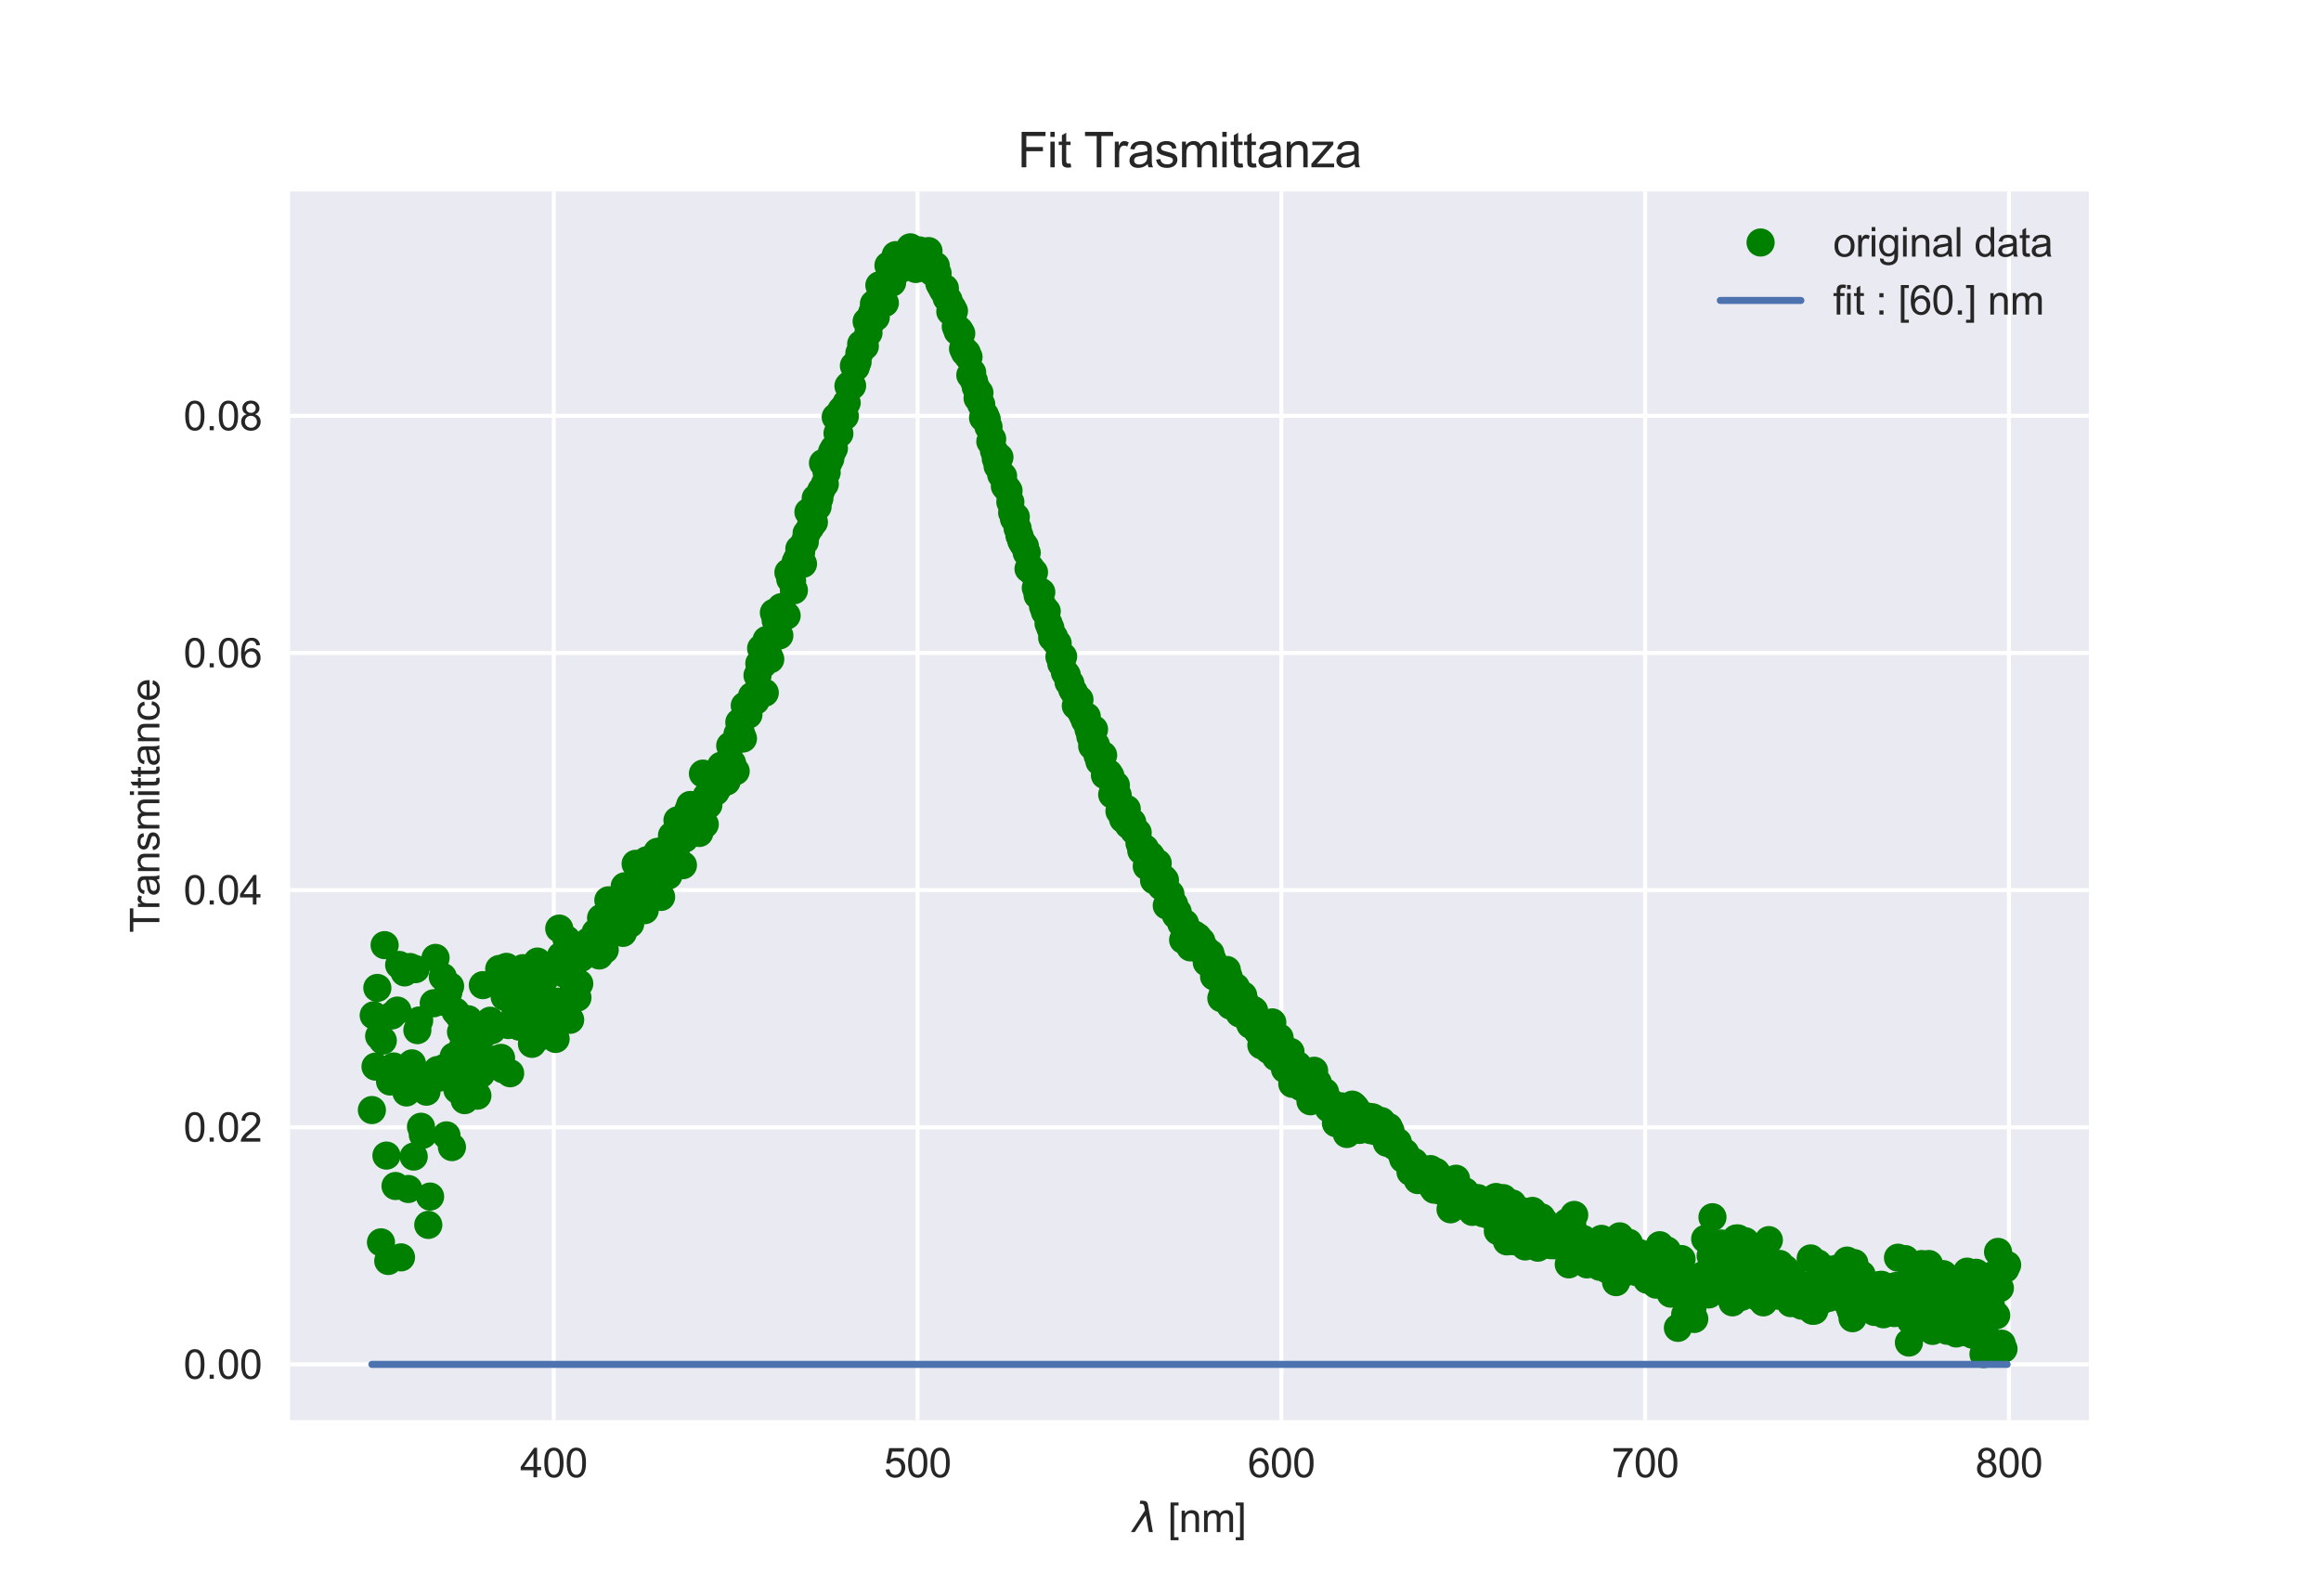 <?xml version="1.0" encoding="utf-8" standalone="no"?>
<!DOCTYPE svg PUBLIC "-//W3C//DTD SVG 1.1//EN"
  "http://www.w3.org/Graphics/SVG/1.1/DTD/svg11.dtd">
<svg xmlns:xlink="http://www.w3.org/1999/xlink" width="576pt" height="396pt" viewBox="0 0 576 396" xmlns="http://www.w3.org/2000/svg" version="1.1">
 <defs>
  <style type="text/css">*{stroke-linejoin: round; stroke-linecap: butt}</style>
 </defs>
 <g id="figure_1">
  <g id="patch_1">
   <path d="M 0 396 
L 576 396 
L 576 0 
L 0 0 
z
" style="fill: #ffffff"/>
  </g>
  <g id="axes_1">
   <g id="patch_2">
    <path d="M 72 352.44 
L 518.4 352.44 
L 518.4 47.52 
L 72 47.52 
z
" style="fill: #eaeaf2"/>
   </g>
   <g id="matplotlib.axis_1">
    <g id="xtick_1">
     <g id="line2d_1">
      <path d="M 137.432 352.44 
L 137.432 47.52 
" clip-path="url(#pd928704cbe)" style="fill: none; stroke: #ffffff; stroke-linecap: round"/>
     </g>
     <g id="line2d_2"/>
     <g id="text_1">
      <!-- 400 -->
      <g style="fill: #262626" transform="translate(129.091 366.598) scale(0.1 -0.1)">
       <defs>
        <path id="ArialMT-34" d="M 2069 0 
L 2069 1097 
L 81 1097 
L 81 1613 
L 2172 4581 
L 2631 4581 
L 2631 1613 
L 3250 1613 
L 3250 1097 
L 2631 1097 
L 2631 0 
L 2069 0 
z
M 2069 1613 
L 2069 3678 
L 634 1613 
L 2069 1613 
z
" transform="scale(0.016)"/>
        <path id="ArialMT-30" d="M 266 2259 
Q 266 3072 433 3567 
Q 600 4063 929 4331 
Q 1259 4600 1759 4600 
Q 2128 4600 2406 4451 
Q 2684 4303 2865 4023 
Q 3047 3744 3150 3342 
Q 3253 2941 3253 2259 
Q 3253 1453 3087 958 
Q 2922 463 2592 192 
Q 2263 -78 1759 -78 
Q 1097 -78 719 397 
Q 266 969 266 2259 
z
M 844 2259 
Q 844 1131 1108 757 
Q 1372 384 1759 384 
Q 2147 384 2411 759 
Q 2675 1134 2675 2259 
Q 2675 3391 2411 3762 
Q 2147 4134 1753 4134 
Q 1366 4134 1134 3806 
Q 844 3388 844 2259 
z
" transform="scale(0.016)"/>
       </defs>
       <use xlink:href="#ArialMT-34"/>
       <use xlink:href="#ArialMT-30" x="55.615"/>
       <use xlink:href="#ArialMT-30" x="111.23"/>
      </g>
     </g>
    </g>
    <g id="xtick_2">
     <g id="line2d_3">
      <path d="M 227.714 352.44 
L 227.714 47.52 
" clip-path="url(#pd928704cbe)" style="fill: none; stroke: #ffffff; stroke-linecap: round"/>
     </g>
     <g id="line2d_4"/>
     <g id="text_2">
      <!-- 500 -->
      <g style="fill: #262626" transform="translate(219.373 366.598) scale(0.1 -0.1)">
       <defs>
        <path id="ArialMT-35" d="M 266 1200 
L 856 1250 
Q 922 819 1161 601 
Q 1400 384 1738 384 
Q 2144 384 2425 690 
Q 2706 997 2706 1503 
Q 2706 1984 2436 2262 
Q 2166 2541 1728 2541 
Q 1456 2541 1237 2417 
Q 1019 2294 894 2097 
L 366 2166 
L 809 4519 
L 3088 4519 
L 3088 3981 
L 1259 3981 
L 1013 2750 
Q 1425 3038 1878 3038 
Q 2478 3038 2890 2622 
Q 3303 2206 3303 1553 
Q 3303 931 2941 478 
Q 2500 -78 1738 -78 
Q 1113 -78 717 272 
Q 322 622 266 1200 
z
" transform="scale(0.016)"/>
       </defs>
       <use xlink:href="#ArialMT-35"/>
       <use xlink:href="#ArialMT-30" x="55.615"/>
       <use xlink:href="#ArialMT-30" x="111.23"/>
      </g>
     </g>
    </g>
    <g id="xtick_3">
     <g id="line2d_5">
      <path d="M 317.996 352.44 
L 317.996 47.52 
" clip-path="url(#pd928704cbe)" style="fill: none; stroke: #ffffff; stroke-linecap: round"/>
     </g>
     <g id="line2d_6"/>
     <g id="text_3">
      <!-- 600 -->
      <g style="fill: #262626" transform="translate(309.655 366.598) scale(0.1 -0.1)">
       <defs>
        <path id="ArialMT-36" d="M 3184 3459 
L 2625 3416 
Q 2550 3747 2413 3897 
Q 2184 4138 1850 4138 
Q 1581 4138 1378 3988 
Q 1113 3794 959 3422 
Q 806 3050 800 2363 
Q 1003 2672 1297 2822 
Q 1591 2972 1913 2972 
Q 2475 2972 2870 2558 
Q 3266 2144 3266 1488 
Q 3266 1056 3080 686 
Q 2894 316 2569 119 
Q 2244 -78 1831 -78 
Q 1128 -78 684 439 
Q 241 956 241 2144 
Q 241 3472 731 4075 
Q 1159 4600 1884 4600 
Q 2425 4600 2770 4297 
Q 3116 3994 3184 3459 
z
M 888 1484 
Q 888 1194 1011 928 
Q 1134 663 1356 523 
Q 1578 384 1822 384 
Q 2178 384 2434 671 
Q 2691 959 2691 1453 
Q 2691 1928 2437 2201 
Q 2184 2475 1800 2475 
Q 1419 2475 1153 2201 
Q 888 1928 888 1484 
z
" transform="scale(0.016)"/>
       </defs>
       <use xlink:href="#ArialMT-36"/>
       <use xlink:href="#ArialMT-30" x="55.615"/>
       <use xlink:href="#ArialMT-30" x="111.23"/>
      </g>
     </g>
    </g>
    <g id="xtick_4">
     <g id="line2d_7">
      <path d="M 408.278 352.44 
L 408.278 47.52 
" clip-path="url(#pd928704cbe)" style="fill: none; stroke: #ffffff; stroke-linecap: round"/>
     </g>
     <g id="line2d_8"/>
     <g id="text_4">
      <!-- 700 -->
      <g style="fill: #262626" transform="translate(399.937 366.598) scale(0.1 -0.1)">
       <defs>
        <path id="ArialMT-37" d="M 303 3981 
L 303 4522 
L 3269 4522 
L 3269 4084 
Q 2831 3619 2401 2847 
Q 1972 2075 1738 1259 
Q 1569 684 1522 0 
L 944 0 
Q 953 541 1156 1306 
Q 1359 2072 1739 2783 
Q 2119 3494 2547 3981 
L 303 3981 
z
" transform="scale(0.016)"/>
       </defs>
       <use xlink:href="#ArialMT-37"/>
       <use xlink:href="#ArialMT-30" x="55.615"/>
       <use xlink:href="#ArialMT-30" x="111.23"/>
      </g>
     </g>
    </g>
    <g id="xtick_5">
     <g id="line2d_9">
      <path d="M 498.561 352.44 
L 498.561 47.52 
" clip-path="url(#pd928704cbe)" style="fill: none; stroke: #ffffff; stroke-linecap: round"/>
     </g>
     <g id="line2d_10"/>
     <g id="text_5">
      <!-- 800 -->
      <g style="fill: #262626" transform="translate(490.219 366.598) scale(0.1 -0.1)">
       <defs>
        <path id="ArialMT-38" d="M 1131 2484 
Q 781 2613 612 2850 
Q 444 3088 444 3419 
Q 444 3919 803 4259 
Q 1163 4600 1759 4600 
Q 2359 4600 2725 4251 
Q 3091 3903 3091 3403 
Q 3091 3084 2923 2848 
Q 2756 2613 2416 2484 
Q 2838 2347 3058 2040 
Q 3278 1734 3278 1309 
Q 3278 722 2862 322 
Q 2447 -78 1769 -78 
Q 1091 -78 675 323 
Q 259 725 259 1325 
Q 259 1772 486 2073 
Q 713 2375 1131 2484 
z
M 1019 3438 
Q 1019 3113 1228 2906 
Q 1438 2700 1772 2700 
Q 2097 2700 2305 2904 
Q 2513 3109 2513 3406 
Q 2513 3716 2298 3927 
Q 2084 4138 1766 4138 
Q 1444 4138 1231 3931 
Q 1019 3725 1019 3438 
z
M 838 1322 
Q 838 1081 952 856 
Q 1066 631 1291 507 
Q 1516 384 1775 384 
Q 2178 384 2440 643 
Q 2703 903 2703 1303 
Q 2703 1709 2433 1975 
Q 2163 2241 1756 2241 
Q 1359 2241 1098 1978 
Q 838 1716 838 1322 
z
" transform="scale(0.016)"/>
       </defs>
       <use xlink:href="#ArialMT-38"/>
       <use xlink:href="#ArialMT-30" x="55.615"/>
       <use xlink:href="#ArialMT-30" x="111.23"/>
      </g>
     </g>
    </g>
    <g id="text_6">
     <!-- $\lambda$ [nm] -->
     <g style="fill: #262626" transform="translate(281.1 380.185) scale(0.1 -0.1)">
      <defs>
       <path id="DejaVuSans-Oblique-3bb" d="M 2350 4316 
L 3125 0 
L 2516 0 
L 2038 2588 
L 328 0 
L -281 0 
L 1903 3356 
L 1794 3975 
Q 1725 4369 1391 4369 
L 1091 4369 
L 1184 4863 
L 1550 4856 
Q 2253 4847 2350 4316 
z
" transform="scale(0.016)"/>
       <path id="ArialMT-20" transform="scale(0.016)"/>
       <path id="ArialMT-5b" d="M 434 -1272 
L 434 4581 
L 1675 4581 
L 1675 4116 
L 997 4116 
L 997 -806 
L 1675 -806 
L 1675 -1272 
L 434 -1272 
z
" transform="scale(0.016)"/>
       <path id="ArialMT-6e" d="M 422 0 
L 422 3319 
L 928 3319 
L 928 2847 
Q 1294 3394 1984 3394 
Q 2284 3394 2536 3286 
Q 2788 3178 2913 3003 
Q 3038 2828 3088 2588 
Q 3119 2431 3119 2041 
L 3119 0 
L 2556 0 
L 2556 2019 
Q 2556 2363 2490 2533 
Q 2425 2703 2258 2804 
Q 2091 2906 1866 2906 
Q 1506 2906 1245 2678 
Q 984 2450 984 1813 
L 984 0 
L 422 0 
z
" transform="scale(0.016)"/>
       <path id="ArialMT-6d" d="M 422 0 
L 422 3319 
L 925 3319 
L 925 2853 
Q 1081 3097 1340 3245 
Q 1600 3394 1931 3394 
Q 2300 3394 2536 3241 
Q 2772 3088 2869 2813 
Q 3263 3394 3894 3394 
Q 4388 3394 4653 3120 
Q 4919 2847 4919 2278 
L 4919 0 
L 4359 0 
L 4359 2091 
Q 4359 2428 4304 2576 
Q 4250 2725 4106 2815 
Q 3963 2906 3769 2906 
Q 3419 2906 3187 2673 
Q 2956 2441 2956 1928 
L 2956 0 
L 2394 0 
L 2394 2156 
Q 2394 2531 2256 2718 
Q 2119 2906 1806 2906 
Q 1569 2906 1367 2781 
Q 1166 2656 1075 2415 
Q 984 2175 984 1722 
L 984 0 
L 422 0 
z
" transform="scale(0.016)"/>
       <path id="ArialMT-5d" d="M 1363 -1272 
L 122 -1272 
L 122 -806 
L 800 -806 
L 800 4116 
L 122 4116 
L 122 4581 
L 1363 4581 
L 1363 -1272 
z
" transform="scale(0.016)"/>
      </defs>
      <use xlink:href="#DejaVuSans-Oblique-3bb" transform="translate(0 0.016)"/>
      <use xlink:href="#ArialMT-20" transform="translate(59.18 0.016)"/>
      <use xlink:href="#ArialMT-5b" transform="translate(86.963 0.016)"/>
      <use xlink:href="#ArialMT-6e" transform="translate(114.746 0.016)"/>
      <use xlink:href="#ArialMT-6d" transform="translate(170.361 0.016)"/>
      <use xlink:href="#ArialMT-5d" transform="translate(253.662 0.016)"/>
     </g>
    </g>
   </g>
   <g id="matplotlib.axis_2">
    <g id="ytick_1">
     <g id="line2d_11">
      <path d="M 72 338.58 
L 518.4 338.58 
" clip-path="url(#pd928704cbe)" style="fill: none; stroke: #ffffff; stroke-linecap: round"/>
     </g>
     <g id="line2d_12"/>
     <g id="text_7">
      <!-- 0.00 -->
      <g style="fill: #262626" transform="translate(45.539 342.159) scale(0.1 -0.1)">
       <defs>
        <path id="ArialMT-2e" d="M 581 0 
L 581 641 
L 1222 641 
L 1222 0 
L 581 0 
z
" transform="scale(0.016)"/>
       </defs>
       <use xlink:href="#ArialMT-30"/>
       <use xlink:href="#ArialMT-2e" x="55.615"/>
       <use xlink:href="#ArialMT-30" x="83.398"/>
       <use xlink:href="#ArialMT-30" x="139.014"/>
      </g>
     </g>
    </g>
    <g id="ytick_2">
     <g id="line2d_13">
      <path d="M 72 279.733 
L 518.4 279.733 
" clip-path="url(#pd928704cbe)" style="fill: none; stroke: #ffffff; stroke-linecap: round"/>
     </g>
     <g id="line2d_14"/>
     <g id="text_8">
      <!-- 0.02 -->
      <g style="fill: #262626" transform="translate(45.539 283.312) scale(0.1 -0.1)">
       <defs>
        <path id="ArialMT-32" d="M 3222 541 
L 3222 0 
L 194 0 
Q 188 203 259 391 
Q 375 700 629 1000 
Q 884 1300 1366 1694 
Q 2113 2306 2375 2664 
Q 2638 3022 2638 3341 
Q 2638 3675 2398 3904 
Q 2159 4134 1775 4134 
Q 1369 4134 1125 3890 
Q 881 3647 878 3216 
L 300 3275 
Q 359 3922 746 4261 
Q 1134 4600 1788 4600 
Q 2447 4600 2831 4234 
Q 3216 3869 3216 3328 
Q 3216 3053 3103 2787 
Q 2991 2522 2730 2228 
Q 2469 1934 1863 1422 
Q 1356 997 1212 845 
Q 1069 694 975 541 
L 3222 541 
z
" transform="scale(0.016)"/>
       </defs>
       <use xlink:href="#ArialMT-30"/>
       <use xlink:href="#ArialMT-2e" x="55.615"/>
       <use xlink:href="#ArialMT-30" x="83.398"/>
       <use xlink:href="#ArialMT-32" x="139.014"/>
      </g>
     </g>
    </g>
    <g id="ytick_3">
     <g id="line2d_15">
      <path d="M 72 220.886 
L 518.4 220.886 
" clip-path="url(#pd928704cbe)" style="fill: none; stroke: #ffffff; stroke-linecap: round"/>
     </g>
     <g id="line2d_16"/>
     <g id="text_9">
      <!-- 0.04 -->
      <g style="fill: #262626" transform="translate(45.539 224.465) scale(0.1 -0.1)">
       <use xlink:href="#ArialMT-30"/>
       <use xlink:href="#ArialMT-2e" x="55.615"/>
       <use xlink:href="#ArialMT-30" x="83.398"/>
       <use xlink:href="#ArialMT-34" x="139.014"/>
      </g>
     </g>
    </g>
    <g id="ytick_4">
     <g id="line2d_17">
      <path d="M 72 162.038 
L 518.4 162.038 
" clip-path="url(#pd928704cbe)" style="fill: none; stroke: #ffffff; stroke-linecap: round"/>
     </g>
     <g id="line2d_18"/>
     <g id="text_10">
      <!-- 0.06 -->
      <g style="fill: #262626" transform="translate(45.539 165.617) scale(0.1 -0.1)">
       <use xlink:href="#ArialMT-30"/>
       <use xlink:href="#ArialMT-2e" x="55.615"/>
       <use xlink:href="#ArialMT-30" x="83.398"/>
       <use xlink:href="#ArialMT-36" x="139.014"/>
      </g>
     </g>
    </g>
    <g id="ytick_5">
     <g id="line2d_19">
      <path d="M 72 103.191 
L 518.4 103.191 
" clip-path="url(#pd928704cbe)" style="fill: none; stroke: #ffffff; stroke-linecap: round"/>
     </g>
     <g id="line2d_20"/>
     <g id="text_11">
      <!-- 0.08 -->
      <g style="fill: #262626" transform="translate(45.539 106.77) scale(0.1 -0.1)">
       <use xlink:href="#ArialMT-30"/>
       <use xlink:href="#ArialMT-2e" x="55.615"/>
       <use xlink:href="#ArialMT-30" x="83.398"/>
       <use xlink:href="#ArialMT-38" x="139.014"/>
      </g>
     </g>
    </g>
    <g id="text_12">
     <!-- Transmittance -->
     <g style="fill: #262626" transform="translate(39.552 231.468) rotate(-90) scale(0.1 -0.1)">
      <defs>
       <path id="ArialMT-54" d="M 1659 0 
L 1659 4041 
L 150 4041 
L 150 4581 
L 3781 4581 
L 3781 4041 
L 2266 4041 
L 2266 0 
L 1659 0 
z
" transform="scale(0.016)"/>
       <path id="ArialMT-72" d="M 416 0 
L 416 3319 
L 922 3319 
L 922 2816 
Q 1116 3169 1280 3281 
Q 1444 3394 1641 3394 
Q 1925 3394 2219 3213 
L 2025 2691 
Q 1819 2813 1613 2813 
Q 1428 2813 1281 2702 
Q 1134 2591 1072 2394 
Q 978 2094 978 1738 
L 978 0 
L 416 0 
z
" transform="scale(0.016)"/>
       <path id="ArialMT-61" d="M 2588 409 
Q 2275 144 1986 34 
Q 1697 -75 1366 -75 
Q 819 -75 525 192 
Q 231 459 231 875 
Q 231 1119 342 1320 
Q 453 1522 633 1644 
Q 813 1766 1038 1828 
Q 1203 1872 1538 1913 
Q 2219 1994 2541 2106 
Q 2544 2222 2544 2253 
Q 2544 2597 2384 2738 
Q 2169 2928 1744 2928 
Q 1347 2928 1158 2789 
Q 969 2650 878 2297 
L 328 2372 
Q 403 2725 575 2942 
Q 747 3159 1072 3276 
Q 1397 3394 1825 3394 
Q 2250 3394 2515 3294 
Q 2781 3194 2906 3042 
Q 3031 2891 3081 2659 
Q 3109 2516 3109 2141 
L 3109 1391 
Q 3109 606 3145 398 
Q 3181 191 3288 0 
L 2700 0 
Q 2613 175 2588 409 
z
M 2541 1666 
Q 2234 1541 1622 1453 
Q 1275 1403 1131 1340 
Q 988 1278 909 1158 
Q 831 1038 831 891 
Q 831 666 1001 516 
Q 1172 366 1500 366 
Q 1825 366 2078 508 
Q 2331 650 2450 897 
Q 2541 1088 2541 1459 
L 2541 1666 
z
" transform="scale(0.016)"/>
       <path id="ArialMT-73" d="M 197 991 
L 753 1078 
Q 800 744 1014 566 
Q 1228 388 1613 388 
Q 2000 388 2187 545 
Q 2375 703 2375 916 
Q 2375 1106 2209 1216 
Q 2094 1291 1634 1406 
Q 1016 1563 777 1677 
Q 538 1791 414 1992 
Q 291 2194 291 2438 
Q 291 2659 392 2848 
Q 494 3038 669 3163 
Q 800 3259 1026 3326 
Q 1253 3394 1513 3394 
Q 1903 3394 2198 3281 
Q 2494 3169 2634 2976 
Q 2775 2784 2828 2463 
L 2278 2388 
Q 2241 2644 2061 2787 
Q 1881 2931 1553 2931 
Q 1166 2931 1000 2803 
Q 834 2675 834 2503 
Q 834 2394 903 2306 
Q 972 2216 1119 2156 
Q 1203 2125 1616 2013 
Q 2213 1853 2448 1751 
Q 2684 1650 2818 1456 
Q 2953 1263 2953 975 
Q 2953 694 2789 445 
Q 2625 197 2315 61 
Q 2006 -75 1616 -75 
Q 969 -75 630 194 
Q 291 463 197 991 
z
" transform="scale(0.016)"/>
       <path id="ArialMT-69" d="M 425 3934 
L 425 4581 
L 988 4581 
L 988 3934 
L 425 3934 
z
M 425 0 
L 425 3319 
L 988 3319 
L 988 0 
L 425 0 
z
" transform="scale(0.016)"/>
       <path id="ArialMT-74" d="M 1650 503 
L 1731 6 
Q 1494 -44 1306 -44 
Q 1000 -44 831 53 
Q 663 150 594 308 
Q 525 466 525 972 
L 525 2881 
L 113 2881 
L 113 3319 
L 525 3319 
L 525 4141 
L 1084 4478 
L 1084 3319 
L 1650 3319 
L 1650 2881 
L 1084 2881 
L 1084 941 
Q 1084 700 1114 631 
Q 1144 563 1211 522 
Q 1278 481 1403 481 
Q 1497 481 1650 503 
z
" transform="scale(0.016)"/>
       <path id="ArialMT-63" d="M 2588 1216 
L 3141 1144 
Q 3050 572 2676 248 
Q 2303 -75 1759 -75 
Q 1078 -75 664 370 
Q 250 816 250 1647 
Q 250 2184 428 2587 
Q 606 2991 970 3192 
Q 1334 3394 1763 3394 
Q 2303 3394 2647 3120 
Q 2991 2847 3088 2344 
L 2541 2259 
Q 2463 2594 2264 2762 
Q 2066 2931 1784 2931 
Q 1359 2931 1093 2626 
Q 828 2322 828 1663 
Q 828 994 1084 691 
Q 1341 388 1753 388 
Q 2084 388 2306 591 
Q 2528 794 2588 1216 
z
" transform="scale(0.016)"/>
       <path id="ArialMT-65" d="M 2694 1069 
L 3275 997 
Q 3138 488 2766 206 
Q 2394 -75 1816 -75 
Q 1088 -75 661 373 
Q 234 822 234 1631 
Q 234 2469 665 2931 
Q 1097 3394 1784 3394 
Q 2450 3394 2872 2941 
Q 3294 2488 3294 1666 
Q 3294 1616 3291 1516 
L 816 1516 
Q 847 969 1125 678 
Q 1403 388 1819 388 
Q 2128 388 2347 550 
Q 2566 713 2694 1069 
z
M 847 1978 
L 2700 1978 
Q 2663 2397 2488 2606 
Q 2219 2931 1791 2931 
Q 1403 2931 1139 2672 
Q 875 2413 847 1978 
z
" transform="scale(0.016)"/>
      </defs>
      <use xlink:href="#ArialMT-54"/>
      <use xlink:href="#ArialMT-72" x="57.334"/>
      <use xlink:href="#ArialMT-61" x="90.635"/>
      <use xlink:href="#ArialMT-6e" x="146.25"/>
      <use xlink:href="#ArialMT-73" x="201.865"/>
      <use xlink:href="#ArialMT-6d" x="251.865"/>
      <use xlink:href="#ArialMT-69" x="335.166"/>
      <use xlink:href="#ArialMT-74" x="357.383"/>
      <use xlink:href="#ArialMT-74" x="385.166"/>
      <use xlink:href="#ArialMT-61" x="412.949"/>
      <use xlink:href="#ArialMT-6e" x="468.564"/>
      <use xlink:href="#ArialMT-63" x="524.18"/>
      <use xlink:href="#ArialMT-65" x="574.18"/>
     </g>
    </g>
   </g>
   <g id="line2d_21">
    <defs>
     <path id="m26aca6e2ac" d="M 0 3.5 
C 0.928 3.5 1.819 3.131 2.475 2.475 
C 3.131 1.819 3.5 0.928 3.5 0 
C 3.5 -0.928 3.131 -1.819 2.475 -2.475 
C 1.819 -3.131 0.928 -3.5 0 -3.5 
C -0.928 -3.5 -1.819 -3.131 -2.475 -2.475 
C -3.131 -1.819 -3.5 -0.928 -3.5 0 
C -3.5 0.928 -3.131 1.819 -2.475 2.475 
C -1.819 3.131 -0.928 3.5 0 3.5 
z
"/>
    </defs>
    <g clip-path="url(#pd928704cbe)">
     <use xlink:href="#m26aca6e2ac" x="498.109" y="313.9" style="fill: #008000"/>
     <use xlink:href="#m26aca6e2ac" x="497.658" y="314.869" style="fill: #008000"/>
     <use xlink:href="#m26aca6e2ac" x="497.206" y="334.735" style="fill: #008000"/>
     <use xlink:href="#m26aca6e2ac" x="496.755" y="333.447" style="fill: #008000"/>
     <use xlink:href="#m26aca6e2ac" x="496.303" y="319.653" style="fill: #008000"/>
     <use xlink:href="#m26aca6e2ac" x="495.852" y="310.671" style="fill: #008000"/>
     <use xlink:href="#m26aca6e2ac" x="495.401" y="326.412" style="fill: #008000"/>
     <use xlink:href="#m26aca6e2ac" x="494.949" y="335.379" style="fill: #008000"/>
     <use xlink:href="#m26aca6e2ac" x="494.498" y="316.457" style="fill: #008000"/>
     <use xlink:href="#m26aca6e2ac" x="494.046" y="323.855" style="fill: #008000"/>
     <use xlink:href="#m26aca6e2ac" x="493.595" y="323.212" style="fill: #008000"/>
     <use xlink:href="#m26aca6e2ac" x="493.144" y="319.016" style="fill: #008000"/>
     <use xlink:href="#m26aca6e2ac" x="492.692" y="331.206" style="fill: #008000"/>
     <use xlink:href="#m26aca6e2ac" x="492.241" y="336.019" style="fill: #008000"/>
     <use xlink:href="#m26aca6e2ac" x="491.789" y="329.627" style="fill: #008000"/>
     <use xlink:href="#m26aca6e2ac" x="491.338" y="317.771" style="fill: #008000"/>
     <use xlink:href="#m26aca6e2ac" x="490.887" y="325.456" style="fill: #008000"/>
     <use xlink:href="#m26aca6e2ac" x="490.435" y="315.85" style="fill: #008000"/>
     <use xlink:href="#m26aca6e2ac" x="489.984" y="323.851" style="fill: #008000"/>
     <use xlink:href="#m26aca6e2ac" x="489.532" y="331.226" style="fill: #008000"/>
     <use xlink:href="#m26aca6e2ac" x="489.081" y="317.479" style="fill: #008000"/>
     <use xlink:href="#m26aca6e2ac" x="488.629" y="321.31" style="fill: #008000"/>
     <use xlink:href="#m26aca6e2ac" x="488.178" y="315.568" style="fill: #008000"/>
     <use xlink:href="#m26aca6e2ac" x="487.727" y="321.967" style="fill: #008000"/>
     <use xlink:href="#m26aca6e2ac" x="487.275" y="330.583" style="fill: #008000"/>
     <use xlink:href="#m26aca6e2ac" x="486.824" y="328.664" style="fill: #008000"/>
     <use xlink:href="#m26aca6e2ac" x="486.372" y="318.764" style="fill: #008000"/>
     <use xlink:href="#m26aca6e2ac" x="485.921" y="322.914" style="fill: #008000"/>
     <use xlink:href="#m26aca6e2ac" x="485.47" y="330.908" style="fill: #008000"/>
     <use xlink:href="#m26aca6e2ac" x="485.018" y="327.384" style="fill: #008000"/>
     <use xlink:href="#m26aca6e2ac" x="484.567" y="321.007" style="fill: #008000"/>
     <use xlink:href="#m26aca6e2ac" x="484.115" y="320.354" style="fill: #008000"/>
     <use xlink:href="#m26aca6e2ac" x="483.664" y="323.568" style="fill: #008000"/>
     <use xlink:href="#m26aca6e2ac" x="483.213" y="330.241" style="fill: #008000"/>
     <use xlink:href="#m26aca6e2ac" x="482.761" y="324.865" style="fill: #008000"/>
     <use xlink:href="#m26aca6e2ac" x="482.31" y="316.2" style="fill: #008000"/>
     <use xlink:href="#m26aca6e2ac" x="481.858" y="316.251" style="fill: #008000"/>
     <use xlink:href="#m26aca6e2ac" x="481.407" y="329.316" style="fill: #008000"/>
     <use xlink:href="#m26aca6e2ac" x="480.955" y="321.334" style="fill: #008000"/>
     <use xlink:href="#m26aca6e2ac" x="480.504" y="317.187" style="fill: #008000"/>
     <use xlink:href="#m26aca6e2ac" x="480.053" y="327.074" style="fill: #008000"/>
     <use xlink:href="#m26aca6e2ac" x="479.601" y="330.277" style="fill: #008000"/>
     <use xlink:href="#m26aca6e2ac" x="479.15" y="316.548" style="fill: #008000"/>
     <use xlink:href="#m26aca6e2ac" x="478.698" y="313.672" style="fill: #008000"/>
     <use xlink:href="#m26aca6e2ac" x="478.247" y="316.931" style="fill: #008000"/>
     <use xlink:href="#m26aca6e2ac" x="477.796" y="329.326" style="fill: #008000"/>
     <use xlink:href="#m26aca6e2ac" x="477.344" y="322.308" style="fill: #008000"/>
     <use xlink:href="#m26aca6e2ac" x="476.893" y="313.683" style="fill: #008000"/>
     <use xlink:href="#m26aca6e2ac" x="476.441" y="323.578" style="fill: #008000"/>
     <use xlink:href="#m26aca6e2ac" x="475.99" y="328.689" style="fill: #008000"/>
     <use xlink:href="#m26aca6e2ac" x="475.539" y="322.29" style="fill: #008000"/>
     <use xlink:href="#m26aca6e2ac" x="475.087" y="326.789" style="fill: #008000"/>
     <use xlink:href="#m26aca6e2ac" x="474.636" y="315" style="fill: #008000"/>
     <use xlink:href="#m26aca6e2ac" x="474.184" y="327.75" style="fill: #008000"/>
     <use xlink:href="#m26aca6e2ac" x="473.733" y="333.161" style="fill: #008000"/>
     <use xlink:href="#m26aca6e2ac" x="473.282" y="318.185" style="fill: #008000"/>
     <use xlink:href="#m26aca6e2ac" x="472.83" y="312.457" style="fill: #008000"/>
     <use xlink:href="#m26aca6e2ac" x="472.379" y="322.963" style="fill: #008000"/>
     <use xlink:href="#m26aca6e2ac" x="471.927" y="322.324" style="fill: #008000"/>
     <use xlink:href="#m26aca6e2ac" x="471.476" y="320.763" style="fill: #008000"/>
     <use xlink:href="#m26aca6e2ac" x="471.024" y="312.107" style="fill: #008000"/>
     <use xlink:href="#m26aca6e2ac" x="470.573" y="319.115" style="fill: #008000"/>
     <use xlink:href="#m26aca6e2ac" x="470.122" y="325.848" style="fill: #008000"/>
     <use xlink:href="#m26aca6e2ac" x="469.67" y="321.355" style="fill: #008000"/>
     <use xlink:href="#m26aca6e2ac" x="469.219" y="319.453" style="fill: #008000"/>
     <use xlink:href="#m26aca6e2ac" x="468.767" y="319.796" style="fill: #008000"/>
     <use xlink:href="#m26aca6e2ac" x="468.316" y="321.062" style="fill: #008000"/>
     <use xlink:href="#m26aca6e2ac" x="467.865" y="322.019" style="fill: #008000"/>
     <use xlink:href="#m26aca6e2ac" x="467.413" y="326.149" style="fill: #008000"/>
     <use xlink:href="#m26aca6e2ac" x="466.962" y="318.835" style="fill: #008000"/>
     <use xlink:href="#m26aca6e2ac" x="466.51" y="318.867" style="fill: #008000"/>
     <use xlink:href="#m26aca6e2ac" x="466.059" y="325.537" style="fill: #008000"/>
     <use xlink:href="#m26aca6e2ac" x="465.608" y="322.057" style="fill: #008000"/>
     <use xlink:href="#m26aca6e2ac" x="465.156" y="325.566" style="fill: #008000"/>
     <use xlink:href="#m26aca6e2ac" x="464.705" y="319.79" style="fill: #008000"/>
     <use xlink:href="#m26aca6e2ac" x="464.253" y="321.705" style="fill: #008000"/>
     <use xlink:href="#m26aca6e2ac" x="463.802" y="322.965" style="fill: #008000"/>
     <use xlink:href="#m26aca6e2ac" x="463.35" y="320.763" style="fill: #008000"/>
     <use xlink:href="#m26aca6e2ac" x="462.899" y="321.381" style="fill: #008000"/>
     <use xlink:href="#m26aca6e2ac" x="462.448" y="323.307" style="fill: #008000"/>
     <use xlink:href="#m26aca6e2ac" x="461.996" y="316.313" style="fill: #008000"/>
     <use xlink:href="#m26aca6e2ac" x="461.545" y="323.302" style="fill: #008000"/>
     <use xlink:href="#m26aca6e2ac" x="461.093" y="324.274" style="fill: #008000"/>
     <use xlink:href="#m26aca6e2ac" x="460.642" y="319.164" style="fill: #008000"/>
     <use xlink:href="#m26aca6e2ac" x="460.191" y="313.453" style="fill: #008000"/>
     <use xlink:href="#m26aca6e2ac" x="459.739" y="327.12" style="fill: #008000"/>
     <use xlink:href="#m26aca6e2ac" x="459.288" y="325.233" style="fill: #008000"/>
     <use xlink:href="#m26aca6e2ac" x="458.836" y="323.97" style="fill: #008000"/>
     <use xlink:href="#m26aca6e2ac" x="458.385" y="312.826" style="fill: #008000"/>
     <use xlink:href="#m26aca6e2ac" x="457.934" y="321.719" style="fill: #008000"/>
     <use xlink:href="#m26aca6e2ac" x="457.482" y="322.373" style="fill: #008000"/>
     <use xlink:href="#m26aca6e2ac" x="457.031" y="316.369" style="fill: #008000"/>
     <use xlink:href="#m26aca6e2ac" x="456.579" y="318.257" style="fill: #008000"/>
     <use xlink:href="#m26aca6e2ac" x="456.128" y="314.746" style="fill: #008000"/>
     <use xlink:href="#m26aca6e2ac" x="455.676" y="321.41" style="fill: #008000"/>
     <use xlink:href="#m26aca6e2ac" x="455.225" y="317.937" style="fill: #008000"/>
     <use xlink:href="#m26aca6e2ac" x="454.774" y="320.836" style="fill: #008000"/>
     <use xlink:href="#m26aca6e2ac" x="454.322" y="315.089" style="fill: #008000"/>
     <use xlink:href="#m26aca6e2ac" x="453.871" y="322.071" style="fill: #008000"/>
     <use xlink:href="#m26aca6e2ac" x="453.419" y="319.851" style="fill: #008000"/>
     <use xlink:href="#m26aca6e2ac" x="452.968" y="320.494" style="fill: #008000"/>
     <use xlink:href="#m26aca6e2ac" x="452.517" y="315.729" style="fill: #008000"/>
     <use xlink:href="#m26aca6e2ac" x="452.065" y="322.718" style="fill: #008000"/>
     <use xlink:href="#m26aca6e2ac" x="451.614" y="323.014" style="fill: #008000"/>
     <use xlink:href="#m26aca6e2ac" x="451.162" y="313.529" style="fill: #008000"/>
     <use xlink:href="#m26aca6e2ac" x="450.711" y="323.062" style="fill: #008000"/>
     <use xlink:href="#m26aca6e2ac" x="450.26" y="325.242" style="fill: #008000"/>
     <use xlink:href="#m26aca6e2ac" x="449.808" y="325.276" style="fill: #008000"/>
     <use xlink:href="#m26aca6e2ac" x="449.357" y="312.286" style="fill: #008000"/>
     <use xlink:href="#m26aca6e2ac" x="448.905" y="318.956" style="fill: #008000"/>
     <use xlink:href="#m26aca6e2ac" x="448.454" y="320.184" style="fill: #008000"/>
     <use xlink:href="#m26aca6e2ac" x="448.003" y="320.517" style="fill: #008000"/>
     <use xlink:href="#m26aca6e2ac" x="447.551" y="319.905" style="fill: #008000"/>
     <use xlink:href="#m26aca6e2ac" x="447.1" y="324.011" style="fill: #008000"/>
     <use xlink:href="#m26aca6e2ac" x="446.648" y="319.873" style="fill: #008000"/>
     <use xlink:href="#m26aca6e2ac" x="446.197" y="318.943" style="fill: #008000"/>
     <use xlink:href="#m26aca6e2ac" x="445.745" y="320.562" style="fill: #008000"/>
     <use xlink:href="#m26aca6e2ac" x="445.294" y="317.69" style="fill: #008000"/>
     <use xlink:href="#m26aca6e2ac" x="444.843" y="319.266" style="fill: #008000"/>
     <use xlink:href="#m26aca6e2ac" x="444.391" y="323.379" style="fill: #008000"/>
     <use xlink:href="#m26aca6e2ac" x="443.94" y="319" style="fill: #008000"/>
     <use xlink:href="#m26aca6e2ac" x="443.488" y="315.832" style="fill: #008000"/>
     <use xlink:href="#m26aca6e2ac" x="443.037" y="314.884" style="fill: #008000"/>
     <use xlink:href="#m26aca6e2ac" x="442.586" y="320.263" style="fill: #008000"/>
     <use xlink:href="#m26aca6e2ac" x="442.134" y="317.735" style="fill: #008000"/>
     <use xlink:href="#m26aca6e2ac" x="441.683" y="313.658" style="fill: #008000"/>
     <use xlink:href="#m26aca6e2ac" x="441.231" y="321.528" style="fill: #008000"/>
     <use xlink:href="#m26aca6e2ac" x="440.78" y="317.119" style="fill: #008000"/>
     <use xlink:href="#m26aca6e2ac" x="440.329" y="320.6" style="fill: #008000"/>
     <use xlink:href="#m26aca6e2ac" x="439.877" y="318.735" style="fill: #008000"/>
     <use xlink:href="#m26aca6e2ac" x="439.426" y="317.793" style="fill: #008000"/>
     <use xlink:href="#m26aca6e2ac" x="438.974" y="307.744" style="fill: #008000"/>
     <use xlink:href="#m26aca6e2ac" x="438.523" y="318.407" style="fill: #008000"/>
     <use xlink:href="#m26aca6e2ac" x="438.071" y="322.532" style="fill: #008000"/>
     <use xlink:href="#m26aca6e2ac" x="437.62" y="323.185" style="fill: #008000"/>
     <use xlink:href="#m26aca6e2ac" x="437.169" y="311.874" style="fill: #008000"/>
     <use xlink:href="#m26aca6e2ac" x="436.717" y="315.686" style="fill: #008000"/>
     <use xlink:href="#m26aca6e2ac" x="436.266" y="318.807" style="fill: #008000"/>
     <use xlink:href="#m26aca6e2ac" x="435.814" y="321.663" style="fill: #008000"/>
     <use xlink:href="#m26aca6e2ac" x="435.363" y="314.801" style="fill: #008000"/>
     <use xlink:href="#m26aca6e2ac" x="434.912" y="319.476" style="fill: #008000"/>
     <use xlink:href="#m26aca6e2ac" x="434.46" y="316.671" style="fill: #008000"/>
     <use xlink:href="#m26aca6e2ac" x="434.009" y="316.112" style="fill: #008000"/>
     <use xlink:href="#m26aca6e2ac" x="433.557" y="320.506" style="fill: #008000"/>
     <use xlink:href="#m26aca6e2ac" x="433.106" y="308.015" style="fill: #008000"/>
     <use xlink:href="#m26aca6e2ac" x="432.655" y="309.974" style="fill: #008000"/>
     <use xlink:href="#m26aca6e2ac" x="432.203" y="321.823" style="fill: #008000"/>
     <use xlink:href="#m26aca6e2ac" x="431.752" y="321.834" style="fill: #008000"/>
     <use xlink:href="#m26aca6e2ac" x="431.3" y="307.318" style="fill: #008000"/>
     <use xlink:href="#m26aca6e2ac" x="430.849" y="307.344" style="fill: #008000"/>
     <use xlink:href="#m26aca6e2ac" x="430.397" y="316.652" style="fill: #008000"/>
     <use xlink:href="#m26aca6e2ac" x="429.946" y="323.181" style="fill: #008000"/>
     <use xlink:href="#m26aca6e2ac" x="429.495" y="318.305" style="fill: #008000"/>
     <use xlink:href="#m26aca6e2ac" x="429.043" y="312.813" style="fill: #008000"/>
     <use xlink:href="#m26aca6e2ac" x="428.592" y="310.432" style="fill: #008000"/>
     <use xlink:href="#m26aca6e2ac" x="428.14" y="312.059" style="fill: #008000"/>
     <use xlink:href="#m26aca6e2ac" x="427.689" y="318.839" style="fill: #008000"/>
     <use xlink:href="#m26aca6e2ac" x="427.238" y="308.587" style="fill: #008000"/>
     <use xlink:href="#m26aca6e2ac" x="426.786" y="311.961" style="fill: #008000"/>
     <use xlink:href="#m26aca6e2ac" x="426.335" y="312.347" style="fill: #008000"/>
     <use xlink:href="#m26aca6e2ac" x="425.883" y="316.631" style="fill: #008000"/>
     <use xlink:href="#m26aca6e2ac" x="425.432" y="315.154" style="fill: #008000"/>
     <use xlink:href="#m26aca6e2ac" x="424.981" y="302.059" style="fill: #008000"/>
     <use xlink:href="#m26aca6e2ac" x="424.529" y="311.627" style="fill: #008000"/>
     <use xlink:href="#m26aca6e2ac" x="424.078" y="321.224" style="fill: #008000"/>
     <use xlink:href="#m26aca6e2ac" x="423.626" y="320.615" style="fill: #008000"/>
     <use xlink:href="#m26aca6e2ac" x="423.175" y="307.447" style="fill: #008000"/>
     <use xlink:href="#m26aca6e2ac" x="422.724" y="316.371" style="fill: #008000"/>
     <use xlink:href="#m26aca6e2ac" x="422.272" y="319.028" style="fill: #008000"/>
     <use xlink:href="#m26aca6e2ac" x="421.821" y="320.486" style="fill: #008000"/>
     <use xlink:href="#m26aca6e2ac" x="421.369" y="319.848" style="fill: #008000"/>
     <use xlink:href="#m26aca6e2ac" x="420.918" y="320.983" style="fill: #008000"/>
     <use xlink:href="#m26aca6e2ac" x="420.466" y="327.304" style="fill: #008000"/>
     <use xlink:href="#m26aca6e2ac" x="420.015" y="324.534" style="fill: #008000"/>
     <use xlink:href="#m26aca6e2ac" x="419.564" y="320.508" style="fill: #008000"/>
     <use xlink:href="#m26aca6e2ac" x="419.112" y="318.262" style="fill: #008000"/>
     <use xlink:href="#m26aca6e2ac" x="418.661" y="326.865" style="fill: #008000"/>
     <use xlink:href="#m26aca6e2ac" x="418.209" y="326.195" style="fill: #008000"/>
     <use xlink:href="#m26aca6e2ac" x="417.758" y="318.693" style="fill: #008000"/>
     <use xlink:href="#m26aca6e2ac" x="417.307" y="312.448" style="fill: #008000"/>
     <use xlink:href="#m26aca6e2ac" x="416.855" y="318.008" style="fill: #008000"/>
     <use xlink:href="#m26aca6e2ac" x="416.404" y="329.515" style="fill: #008000"/>
     <use xlink:href="#m26aca6e2ac" x="415.952" y="317.007" style="fill: #008000"/>
     <use xlink:href="#m26aca6e2ac" x="415.501" y="313.193" style="fill: #008000"/>
     <use xlink:href="#m26aca6e2ac" x="415.05" y="317.87" style="fill: #008000"/>
     <use xlink:href="#m26aca6e2ac" x="414.598" y="321.019" style="fill: #008000"/>
     <use xlink:href="#m26aca6e2ac" x="414.147" y="318.474" style="fill: #008000"/>
     <use xlink:href="#m26aca6e2ac" x="413.695" y="310.321" style="fill: #008000"/>
     <use xlink:href="#m26aca6e2ac" x="413.244" y="315.978" style="fill: #008000"/>
     <use xlink:href="#m26aca6e2ac" x="412.792" y="316.608" style="fill: #008000"/>
     <use xlink:href="#m26aca6e2ac" x="412.341" y="317.866" style="fill: #008000"/>
     <use xlink:href="#m26aca6e2ac" x="411.89" y="309.009" style="fill: #008000"/>
     <use xlink:href="#m26aca6e2ac" x="411.438" y="310.94" style="fill: #008000"/>
     <use xlink:href="#m26aca6e2ac" x="410.987" y="318.793" style="fill: #008000"/>
     <use xlink:href="#m26aca6e2ac" x="410.535" y="316.282" style="fill: #008000"/>
     <use xlink:href="#m26aca6e2ac" x="410.084" y="311.88" style="fill: #008000"/>
     <use xlink:href="#m26aca6e2ac" x="409.633" y="312.208" style="fill: #008000"/>
     <use xlink:href="#m26aca6e2ac" x="409.181" y="317.536" style="fill: #008000"/>
     <use xlink:href="#m26aca6e2ac" x="408.73" y="317.574" style="fill: #008000"/>
     <use xlink:href="#m26aca6e2ac" x="408.278" y="314.092" style="fill: #008000"/>
     <use xlink:href="#m26aca6e2ac" x="407.827" y="314.084" style="fill: #008000"/>
     <use xlink:href="#m26aca6e2ac" x="407.376" y="311.569" style="fill: #008000"/>
     <use xlink:href="#m26aca6e2ac" x="406.924" y="310.97" style="fill: #008000"/>
     <use xlink:href="#m26aca6e2ac" x="406.473" y="311.928" style="fill: #008000"/>
     <use xlink:href="#m26aca6e2ac" x="406.021" y="315.649" style="fill: #008000"/>
     <use xlink:href="#m26aca6e2ac" x="405.57" y="313.778" style="fill: #008000"/>
     <use xlink:href="#m26aca6e2ac" x="405.118" y="311.883" style="fill: #008000"/>
     <use xlink:href="#m26aca6e2ac" x="404.667" y="312.205" style="fill: #008000"/>
     <use xlink:href="#m26aca6e2ac" x="404.216" y="308.405" style="fill: #008000"/>
     <use xlink:href="#m26aca6e2ac" x="403.764" y="314.676" style="fill: #008000"/>
     <use xlink:href="#m26aca6e2ac" x="403.313" y="315.029" style="fill: #008000"/>
     <use xlink:href="#m26aca6e2ac" x="402.861" y="315.949" style="fill: #008000"/>
     <use xlink:href="#m26aca6e2ac" x="402.41" y="308.441" style="fill: #008000"/>
     <use xlink:href="#m26aca6e2ac" x="401.959" y="306.806" style="fill: #008000"/>
     <use xlink:href="#m26aca6e2ac" x="401.507" y="309.696" style="fill: #008000"/>
     <use xlink:href="#m26aca6e2ac" x="401.056" y="318.173" style="fill: #008000"/>
     <use xlink:href="#m26aca6e2ac" x="400.604" y="312.194" style="fill: #008000"/>
     <use xlink:href="#m26aca6e2ac" x="400.153" y="312.516" style="fill: #008000"/>
     <use xlink:href="#m26aca6e2ac" x="399.702" y="309.693" style="fill: #008000"/>
     <use xlink:href="#m26aca6e2ac" x="399.25" y="308.758" style="fill: #008000"/>
     <use xlink:href="#m26aca6e2ac" x="398.799" y="314.986" style="fill: #008000"/>
     <use xlink:href="#m26aca6e2ac" x="398.347" y="311.534" style="fill: #008000"/>
     <use xlink:href="#m26aca6e2ac" x="397.896" y="308.684" style="fill: #008000"/>
     <use xlink:href="#m26aca6e2ac" x="397.445" y="307.432" style="fill: #008000"/>
     <use xlink:href="#m26aca6e2ac" x="396.993" y="314.357" style="fill: #008000"/>
     <use xlink:href="#m26aca6e2ac" x="396.542" y="312.16" style="fill: #008000"/>
     <use xlink:href="#m26aca6e2ac" x="396.09" y="312.497" style="fill: #008000"/>
     <use xlink:href="#m26aca6e2ac" x="395.639" y="309.675" style="fill: #008000"/>
     <use xlink:href="#m26aca6e2ac" x="395.187" y="310.59" style="fill: #008000"/>
     <use xlink:href="#m26aca6e2ac" x="394.736" y="309.971" style="fill: #008000"/>
     <use xlink:href="#m26aca6e2ac" x="394.285" y="310.279" style="fill: #008000"/>
     <use xlink:href="#m26aca6e2ac" x="393.833" y="313.765" style="fill: #008000"/>
     <use xlink:href="#m26aca6e2ac" x="393.382" y="308.097" style="fill: #008000"/>
     <use xlink:href="#m26aca6e2ac" x="392.93" y="307.476" style="fill: #008000"/>
     <use xlink:href="#m26aca6e2ac" x="392.479" y="312.489" style="fill: #008000"/>
     <use xlink:href="#m26aca6e2ac" x="392.028" y="311.863" style="fill: #008000"/>
     <use xlink:href="#m26aca6e2ac" x="391.576" y="309.034" style="fill: #008000"/>
     <use xlink:href="#m26aca6e2ac" x="391.125" y="308.091" style="fill: #008000"/>
     <use xlink:href="#m26aca6e2ac" x="390.673" y="301.494" style="fill: #008000"/>
     <use xlink:href="#m26aca6e2ac" x="390.222" y="304.304" style="fill: #008000"/>
     <use xlink:href="#m26aca6e2ac" x="389.771" y="305.569" style="fill: #008000"/>
     <use xlink:href="#m26aca6e2ac" x="389.319" y="313.757" style="fill: #008000"/>
     <use xlink:href="#m26aca6e2ac" x="388.868" y="303.335" style="fill: #008000"/>
     <use xlink:href="#m26aca6e2ac" x="388.416" y="309.002" style="fill: #008000"/>
     <use xlink:href="#m26aca6e2ac" x="387.965" y="304.908" style="fill: #008000"/>
     <use xlink:href="#m26aca6e2ac" x="387.513" y="306.177" style="fill: #008000"/>
     <use xlink:href="#m26aca6e2ac" x="387.062" y="305.562" style="fill: #008000"/>
     <use xlink:href="#m26aca6e2ac" x="386.611" y="304.922" style="fill: #008000"/>
     <use xlink:href="#m26aca6e2ac" x="386.159" y="305.863" style="fill: #008000"/>
     <use xlink:href="#m26aca6e2ac" x="385.708" y="309.021" style="fill: #008000"/>
     <use xlink:href="#m26aca6e2ac" x="385.256" y="305.555" style="fill: #008000"/>
     <use xlink:href="#m26aca6e2ac" x="384.805" y="308.993" style="fill: #008000"/>
     <use xlink:href="#m26aca6e2ac" x="384.354" y="307.459" style="fill: #008000"/>
     <use xlink:href="#m26aca6e2ac" x="383.902" y="306.817" style="fill: #008000"/>
     <use xlink:href="#m26aca6e2ac" x="383.451" y="303.357" style="fill: #008000"/>
     <use xlink:href="#m26aca6e2ac" x="382.999" y="304.637" style="fill: #008000"/>
     <use xlink:href="#m26aca6e2ac" x="382.548" y="302.095" style="fill: #008000"/>
     <use xlink:href="#m26aca6e2ac" x="382.097" y="306.82" style="fill: #008000"/>
     <use xlink:href="#m26aca6e2ac" x="381.645" y="309.619" style="fill: #008000"/>
     <use xlink:href="#m26aca6e2ac" x="381.194" y="307.446" style="fill: #008000"/>
     <use xlink:href="#m26aca6e2ac" x="380.742" y="303.353" style="fill: #008000"/>
     <use xlink:href="#m26aca6e2ac" x="380.291" y="300.498" style="fill: #008000"/>
     <use xlink:href="#m26aca6e2ac" x="379.839" y="304.966" style="fill: #008000"/>
     <use xlink:href="#m26aca6e2ac" x="379.388" y="303.631" style="fill: #008000"/>
     <use xlink:href="#m26aca6e2ac" x="378.937" y="305.845" style="fill: #008000"/>
     <use xlink:href="#m26aca6e2ac" x="378.485" y="309.311" style="fill: #008000"/>
     <use xlink:href="#m26aca6e2ac" x="378.034" y="302.418" style="fill: #008000"/>
     <use xlink:href="#m26aca6e2ac" x="377.582" y="300.494" style="fill: #008000"/>
     <use xlink:href="#m26aca6e2ac" x="377.131" y="301.726" style="fill: #008000"/>
     <use xlink:href="#m26aca6e2ac" x="376.68" y="302.072" style="fill: #008000"/>
     <use xlink:href="#m26aca6e2ac" x="376.228" y="302.724" style="fill: #008000"/>
     <use xlink:href="#m26aca6e2ac" x="375.777" y="308.035" style="fill: #008000"/>
     <use xlink:href="#m26aca6e2ac" x="375.325" y="298.657" style="fill: #008000"/>
     <use xlink:href="#m26aca6e2ac" x="374.874" y="300.192" style="fill: #008000"/>
     <use xlink:href="#m26aca6e2ac" x="374.423" y="303.001" style="fill: #008000"/>
     <use xlink:href="#m26aca6e2ac" x="373.971" y="308.058" style="fill: #008000"/>
     <use xlink:href="#m26aca6e2ac" x="373.52" y="303.357" style="fill: #008000"/>
     <use xlink:href="#m26aca6e2ac" x="373.068" y="297.325" style="fill: #008000"/>
     <use xlink:href="#m26aca6e2ac" x="372.617" y="300.478" style="fill: #008000"/>
     <use xlink:href="#m26aca6e2ac" x="372.166" y="300.825" style="fill: #008000"/>
     <use xlink:href="#m26aca6e2ac" x="371.714" y="305.495" style="fill: #008000"/>
     <use xlink:href="#m26aca6e2ac" x="371.263" y="297.045" style="fill: #008000"/>
     <use xlink:href="#m26aca6e2ac" x="370.811" y="297.333" style="fill: #008000"/>
     <use xlink:href="#m26aca6e2ac" x="370.36" y="298.614" style="fill: #008000"/>
     <use xlink:href="#m26aca6e2ac" x="369.908" y="301.745" style="fill: #008000"/>
     <use xlink:href="#m26aca6e2ac" x="369.457" y="300.801" style="fill: #008000"/>
     <use xlink:href="#m26aca6e2ac" x="369.006" y="300.453" style="fill: #008000"/>
     <use xlink:href="#m26aca6e2ac" x="368.554" y="301.06" style="fill: #008000"/>
     <use xlink:href="#m26aca6e2ac" x="368.103" y="301.112" style="fill: #008000"/>
     <use xlink:href="#m26aca6e2ac" x="367.651" y="300.785" style="fill: #008000"/>
     <use xlink:href="#m26aca6e2ac" x="367.2" y="298.278" style="fill: #008000"/>
     <use xlink:href="#m26aca6e2ac" x="366.749" y="297.311" style="fill: #008000"/>
     <use xlink:href="#m26aca6e2ac" x="366.297" y="299.504" style="fill: #008000"/>
     <use xlink:href="#m26aca6e2ac" x="365.846" y="300.429" style="fill: #008000"/>
     <use xlink:href="#m26aca6e2ac" x="365.394" y="300.74" style="fill: #008000"/>
     <use xlink:href="#m26aca6e2ac" x="364.943" y="299.508" style="fill: #008000"/>
     <use xlink:href="#m26aca6e2ac" x="364.492" y="297.635" style="fill: #008000"/>
     <use xlink:href="#m26aca6e2ac" x="364.04" y="298.52" style="fill: #008000"/>
     <use xlink:href="#m26aca6e2ac" x="363.589" y="295.681" style="fill: #008000"/>
     <use xlink:href="#m26aca6e2ac" x="363.137" y="298.503" style="fill: #008000"/>
     <use xlink:href="#m26aca6e2ac" x="362.686" y="297.294" style="fill: #008000"/>
     <use xlink:href="#m26aca6e2ac" x="362.234" y="297.889" style="fill: #008000"/>
     <use xlink:href="#m26aca6e2ac" x="361.783" y="294.372" style="fill: #008000"/>
     <use xlink:href="#m26aca6e2ac" x="361.332" y="292.512" style="fill: #008000"/>
     <use xlink:href="#m26aca6e2ac" x="360.88" y="295.333" style="fill: #008000"/>
     <use xlink:href="#m26aca6e2ac" x="360.429" y="297.267" style="fill: #008000"/>
     <use xlink:href="#m26aca6e2ac" x="359.977" y="300.093" style="fill: #008000"/>
     <use xlink:href="#m26aca6e2ac" x="359.526" y="293.473" style="fill: #008000"/>
     <use xlink:href="#m26aca6e2ac" x="359.075" y="294.339" style="fill: #008000"/>
     <use xlink:href="#m26aca6e2ac" x="358.623" y="294.971" style="fill: #008000"/>
     <use xlink:href="#m26aca6e2ac" x="358.172" y="294.952" style="fill: #008000"/>
     <use xlink:href="#m26aca6e2ac" x="357.72" y="295.575" style="fill: #008000"/>
     <use xlink:href="#m26aca6e2ac" x="357.269" y="292.729" style="fill: #008000"/>
     <use xlink:href="#m26aca6e2ac" x="356.818" y="291.459" style="fill: #008000"/>
     <use xlink:href="#m26aca6e2ac" x="356.366" y="290.816" style="fill: #008000"/>
     <use xlink:href="#m26aca6e2ac" x="355.915" y="295.226" style="fill: #008000"/>
     <use xlink:href="#m26aca6e2ac" x="355.463" y="294.546" style="fill: #008000"/>
     <use xlink:href="#m26aca6e2ac" x="355.012" y="290.116" style="fill: #008000"/>
     <use xlink:href="#m26aca6e2ac" x="354.561" y="292.962" style="fill: #008000"/>
     <use xlink:href="#m26aca6e2ac" x="354.109" y="292.957" style="fill: #008000"/>
     <use xlink:href="#m26aca6e2ac" x="353.658" y="292.229" style="fill: #008000"/>
     <use xlink:href="#m26aca6e2ac" x="353.206" y="290.933" style="fill: #008000"/>
     <use xlink:href="#m26aca6e2ac" x="352.755" y="290.022" style="fill: #008000"/>
     <use xlink:href="#m26aca6e2ac" x="352.303" y="292.551" style="fill: #008000"/>
     <use xlink:href="#m26aca6e2ac" x="351.852" y="292.844" style="fill: #008000"/>
     <use xlink:href="#m26aca6e2ac" x="351.401" y="289.938" style="fill: #008000"/>
     <use xlink:href="#m26aca6e2ac" x="350.949" y="288.365" style="fill: #008000"/>
     <use xlink:href="#m26aca6e2ac" x="350.498" y="288.348" style="fill: #008000"/>
     <use xlink:href="#m26aca6e2ac" x="350.046" y="290.814" style="fill: #008000"/>
     <use xlink:href="#m26aca6e2ac" x="349.595" y="288.245" style="fill: #008000"/>
     <use xlink:href="#m26aca6e2ac" x="349.144" y="286.92" style="fill: #008000"/>
     <use xlink:href="#m26aca6e2ac" x="348.692" y="286.038" style="fill: #008000"/>
     <use xlink:href="#m26aca6e2ac" x="348.241" y="287.614" style="fill: #008000"/>
     <use xlink:href="#m26aca6e2ac" x="347.789" y="286.3" style="fill: #008000"/>
     <use xlink:href="#m26aca6e2ac" x="347.338" y="285.013" style="fill: #008000"/>
     <use xlink:href="#m26aca6e2ac" x="346.887" y="283.401" style="fill: #008000"/>
     <use xlink:href="#m26aca6e2ac" x="346.435" y="284.062" style="fill: #008000"/>
     <use xlink:href="#m26aca6e2ac" x="345.984" y="284.399" style="fill: #008000"/>
     <use xlink:href="#m26aca6e2ac" x="345.532" y="282.204" style="fill: #008000"/>
     <use xlink:href="#m26aca6e2ac" x="345.081" y="280.631" style="fill: #008000"/>
     <use xlink:href="#m26aca6e2ac" x="344.629" y="279.669" style="fill: #008000"/>
     <use xlink:href="#m26aca6e2ac" x="344.178" y="283.597" style="fill: #008000"/>
     <use xlink:href="#m26aca6e2ac" x="343.727" y="280.887" style="fill: #008000"/>
     <use xlink:href="#m26aca6e2ac" x="343.275" y="279.106" style="fill: #008000"/>
     <use xlink:href="#m26aca6e2ac" x="342.824" y="278.203" style="fill: #008000"/>
     <use xlink:href="#m26aca6e2ac" x="342.372" y="278.97" style="fill: #008000"/>
     <use xlink:href="#m26aca6e2ac" x="341.921" y="279.374" style="fill: #008000"/>
     <use xlink:href="#m26aca6e2ac" x="341.47" y="280.751" style="fill: #008000"/>
     <use xlink:href="#m26aca6e2ac" x="341.018" y="277.522" style="fill: #008000"/>
     <use xlink:href="#m26aca6e2ac" x="340.567" y="277.248" style="fill: #008000"/>
     <use xlink:href="#m26aca6e2ac" x="340.115" y="280.452" style="fill: #008000"/>
     <use xlink:href="#m26aca6e2ac" x="339.664" y="277.762" style="fill: #008000"/>
     <use xlink:href="#m26aca6e2ac" x="339.213" y="277.048" style="fill: #008000"/>
     <use xlink:href="#m26aca6e2ac" x="338.761" y="279.484" style="fill: #008000"/>
     <use xlink:href="#m26aca6e2ac" x="338.31" y="278.69" style="fill: #008000"/>
     <use xlink:href="#m26aca6e2ac" x="337.858" y="278.753" style="fill: #008000"/>
     <use xlink:href="#m26aca6e2ac" x="337.407" y="280.395" style="fill: #008000"/>
     <use xlink:href="#m26aca6e2ac" x="336.955" y="278.059" style="fill: #008000"/>
     <use xlink:href="#m26aca6e2ac" x="336.504" y="275.038" style="fill: #008000"/>
     <use xlink:href="#m26aca6e2ac" x="336.053" y="274.522" style="fill: #008000"/>
     <use xlink:href="#m26aca6e2ac" x="335.601" y="274.12" style="fill: #008000"/>
     <use xlink:href="#m26aca6e2ac" x="335.15" y="276.409" style="fill: #008000"/>
     <use xlink:href="#m26aca6e2ac" x="334.698" y="278.544" style="fill: #008000"/>
     <use xlink:href="#m26aca6e2ac" x="334.247" y="281.405" style="fill: #008000"/>
     <use xlink:href="#m26aca6e2ac" x="333.796" y="276.389" style="fill: #008000"/>
     <use xlink:href="#m26aca6e2ac" x="333.344" y="274.87" style="fill: #008000"/>
     <use xlink:href="#m26aca6e2ac" x="332.893" y="274.549" style="fill: #008000"/>
     <use xlink:href="#m26aca6e2ac" x="332.441" y="278.11" style="fill: #008000"/>
     <use xlink:href="#m26aca6e2ac" x="331.99" y="275.333" style="fill: #008000"/>
     <use xlink:href="#m26aca6e2ac" x="331.539" y="278.727" style="fill: #008000"/>
     <use xlink:href="#m26aca6e2ac" x="331.087" y="275.313" style="fill: #008000"/>
     <use xlink:href="#m26aca6e2ac" x="330.636" y="274.347" style="fill: #008000"/>
     <use xlink:href="#m26aca6e2ac" x="330.184" y="273.496" style="fill: #008000"/>
     <use xlink:href="#m26aca6e2ac" x="329.733" y="275.058" style="fill: #008000"/>
     <use xlink:href="#m26aca6e2ac" x="329.282" y="273.16" style="fill: #008000"/>
     <use xlink:href="#m26aca6e2ac" x="328.83" y="271.014" style="fill: #008000"/>
     <use xlink:href="#m26aca6e2ac" x="328.379" y="271.064" style="fill: #008000"/>
     <use xlink:href="#m26aca6e2ac" x="327.927" y="270.706" style="fill: #008000"/>
     <use xlink:href="#m26aca6e2ac" x="327.476" y="271.099" style="fill: #008000"/>
     <use xlink:href="#m26aca6e2ac" x="327.024" y="268.627" style="fill: #008000"/>
     <use xlink:href="#m26aca6e2ac" x="326.573" y="270.376" style="fill: #008000"/>
     <use xlink:href="#m26aca6e2ac" x="326.122" y="265.716" style="fill: #008000"/>
     <use xlink:href="#m26aca6e2ac" x="325.67" y="269.866" style="fill: #008000"/>
     <use xlink:href="#m26aca6e2ac" x="325.219" y="273.283" style="fill: #008000"/>
     <use xlink:href="#m26aca6e2ac" x="324.767" y="271.071" style="fill: #008000"/>
     <use xlink:href="#m26aca6e2ac" x="324.316" y="267.665" style="fill: #008000"/>
     <use xlink:href="#m26aca6e2ac" x="323.865" y="266.192" style="fill: #008000"/>
     <use xlink:href="#m26aca6e2ac" x="323.413" y="267.717" style="fill: #008000"/>
     <use xlink:href="#m26aca6e2ac" x="322.962" y="269.823" style="fill: #008000"/>
     <use xlink:href="#m26aca6e2ac" x="322.51" y="267.078" style="fill: #008000"/>
     <use xlink:href="#m26aca6e2ac" x="322.059" y="264.328" style="fill: #008000"/>
     <use xlink:href="#m26aca6e2ac" x="321.608" y="266.282" style="fill: #008000"/>
     <use xlink:href="#m26aca6e2ac" x="321.156" y="267.175" style="fill: #008000"/>
     <use xlink:href="#m26aca6e2ac" x="320.705" y="268.957" style="fill: #008000"/>
     <use xlink:href="#m26aca6e2ac" x="320.253" y="261.028" style="fill: #008000"/>
     <use xlink:href="#m26aca6e2ac" x="319.802" y="261.644" style="fill: #008000"/>
     <use xlink:href="#m26aca6e2ac" x="319.35" y="262.007" style="fill: #008000"/>
     <use xlink:href="#m26aca6e2ac" x="318.899" y="265.321" style="fill: #008000"/>
     <use xlink:href="#m26aca6e2ac" x="318.448" y="261.879" style="fill: #008000"/>
     <use xlink:href="#m26aca6e2ac" x="317.996" y="259.264" style="fill: #008000"/>
     <use xlink:href="#m26aca6e2ac" x="317.545" y="257.488" style="fill: #008000"/>
     <use xlink:href="#m26aca6e2ac" x="317.093" y="260.429" style="fill: #008000"/>
     <use xlink:href="#m26aca6e2ac" x="316.642" y="262.347" style="fill: #008000"/>
     <use xlink:href="#m26aca6e2ac" x="316.191" y="258.035" style="fill: #008000"/>
     <use xlink:href="#m26aca6e2ac" x="315.739" y="253.713" style="fill: #008000"/>
     <use xlink:href="#m26aca6e2ac" x="315.288" y="258.334" style="fill: #008000"/>
     <use xlink:href="#m26aca6e2ac" x="314.836" y="260.543" style="fill: #008000"/>
     <use xlink:href="#m26aca6e2ac" x="314.385" y="257.77" style="fill: #008000"/>
     <use xlink:href="#m26aca6e2ac" x="313.934" y="256.66" style="fill: #008000"/>
     <use xlink:href="#m26aca6e2ac" x="313.482" y="253.961" style="fill: #008000"/>
     <use xlink:href="#m26aca6e2ac" x="313.031" y="259.389" style="fill: #008000"/>
     <use xlink:href="#m26aca6e2ac" x="312.579" y="254.679" style="fill: #008000"/>
     <use xlink:href="#m26aca6e2ac" x="312.128" y="255.978" style="fill: #008000"/>
     <use xlink:href="#m26aca6e2ac" x="311.676" y="253.846" style="fill: #008000"/>
     <use xlink:href="#m26aca6e2ac" x="311.225" y="250.785" style="fill: #008000"/>
     <use xlink:href="#m26aca6e2ac" x="310.774" y="250.524" style="fill: #008000"/>
     <use xlink:href="#m26aca6e2ac" x="310.322" y="254.302" style="fill: #008000"/>
     <use xlink:href="#m26aca6e2ac" x="309.871" y="253.285" style="fill: #008000"/>
     <use xlink:href="#m26aca6e2ac" x="309.419" y="251.147" style="fill: #008000"/>
     <use xlink:href="#m26aca6e2ac" x="308.968" y="248.674" style="fill: #008000"/>
     <use xlink:href="#m26aca6e2ac" x="308.517" y="247.014" style="fill: #008000"/>
     <use xlink:href="#m26aca6e2ac" x="308.065" y="250.346" style="fill: #008000"/>
     <use xlink:href="#m26aca6e2ac" x="307.614" y="251.49" style="fill: #008000"/>
     <use xlink:href="#m26aca6e2ac" x="307.162" y="250.662" style="fill: #008000"/>
     <use xlink:href="#m26aca6e2ac" x="306.711" y="244.958" style="fill: #008000"/>
     <use xlink:href="#m26aca6e2ac" x="306.26" y="246.047" style="fill: #008000"/>
     <use xlink:href="#m26aca6e2ac" x="305.808" y="247.923" style="fill: #008000"/>
     <use xlink:href="#m26aca6e2ac" x="305.357" y="249.557" style="fill: #008000"/>
     <use xlink:href="#m26aca6e2ac" x="304.905" y="242.38" style="fill: #008000"/>
     <use xlink:href="#m26aca6e2ac" x="304.454" y="240.705" style="fill: #008000"/>
     <use xlink:href="#m26aca6e2ac" x="304.003" y="245.609" style="fill: #008000"/>
     <use xlink:href="#m26aca6e2ac" x="303.551" y="246.192" style="fill: #008000"/>
     <use xlink:href="#m26aca6e2ac" x="303.1" y="247.721" style="fill: #008000"/>
     <use xlink:href="#m26aca6e2ac" x="302.648" y="242.926" style="fill: #008000"/>
     <use xlink:href="#m26aca6e2ac" x="302.197" y="242.55" style="fill: #008000"/>
     <use xlink:href="#m26aca6e2ac" x="301.745" y="240.094" style="fill: #008000"/>
     <use xlink:href="#m26aca6e2ac" x="301.294" y="242.315" style="fill: #008000"/>
     <use xlink:href="#m26aca6e2ac" x="300.843" y="238.015" style="fill: #008000"/>
     <use xlink:href="#m26aca6e2ac" x="300.391" y="236.603" style="fill: #008000"/>
     <use xlink:href="#m26aca6e2ac" x="299.94" y="237.32" style="fill: #008000"/>
     <use xlink:href="#m26aca6e2ac" x="299.488" y="238.839" style="fill: #008000"/>
     <use xlink:href="#m26aca6e2ac" x="299.037" y="235.361" style="fill: #008000"/>
     <use xlink:href="#m26aca6e2ac" x="298.586" y="236.025" style="fill: #008000"/>
     <use xlink:href="#m26aca6e2ac" x="298.134" y="233.539" style="fill: #008000"/>
     <use xlink:href="#m26aca6e2ac" x="297.683" y="235.57" style="fill: #008000"/>
     <use xlink:href="#m26aca6e2ac" x="297.231" y="232.491" style="fill: #008000"/>
     <use xlink:href="#m26aca6e2ac" x="296.78" y="232.689" style="fill: #008000"/>
     <use xlink:href="#m26aca6e2ac" x="296.329" y="231.873" style="fill: #008000"/>
     <use xlink:href="#m26aca6e2ac" x="295.877" y="233.616" style="fill: #008000"/>
     <use xlink:href="#m26aca6e2ac" x="295.426" y="235.098" style="fill: #008000"/>
     <use xlink:href="#m26aca6e2ac" x="294.974" y="232.711" style="fill: #008000"/>
     <use xlink:href="#m26aca6e2ac" x="294.523" y="231.873" style="fill: #008000"/>
     <use xlink:href="#m26aca6e2ac" x="294.071" y="229.118" style="fill: #008000"/>
     <use xlink:href="#m26aca6e2ac" x="293.62" y="233.245" style="fill: #008000"/>
     <use xlink:href="#m26aca6e2ac" x="293.169" y="229.209" style="fill: #008000"/>
     <use xlink:href="#m26aca6e2ac" x="292.717" y="227.967" style="fill: #008000"/>
     <use xlink:href="#m26aca6e2ac" x="292.266" y="226.304" style="fill: #008000"/>
     <use xlink:href="#m26aca6e2ac" x="291.814" y="227.099" style="fill: #008000"/>
     <use xlink:href="#m26aca6e2ac" x="291.363" y="224.405" style="fill: #008000"/>
     <use xlink:href="#m26aca6e2ac" x="290.912" y="224.065" style="fill: #008000"/>
     <use xlink:href="#m26aca6e2ac" x="290.46" y="221.861" style="fill: #008000"/>
     <use xlink:href="#m26aca6e2ac" x="290.009" y="222.31" style="fill: #008000"/>
     <use xlink:href="#m26aca6e2ac" x="289.557" y="224.721" style="fill: #008000"/>
     <use xlink:href="#m26aca6e2ac" x="289.106" y="218.415" style="fill: #008000"/>
     <use xlink:href="#m26aca6e2ac" x="288.655" y="217.919" style="fill: #008000"/>
     <use xlink:href="#m26aca6e2ac" x="288.203" y="219.986" style="fill: #008000"/>
     <use xlink:href="#m26aca6e2ac" x="287.752" y="218.316" style="fill: #008000"/>
     <use xlink:href="#m26aca6e2ac" x="287.3" y="214.195" style="fill: #008000"/>
     <use xlink:href="#m26aca6e2ac" x="286.849" y="217.882" style="fill: #008000"/>
     <use xlink:href="#m26aca6e2ac" x="286.397" y="218.453" style="fill: #008000"/>
     <use xlink:href="#m26aca6e2ac" x="285.946" y="212.927" style="fill: #008000"/>
     <use xlink:href="#m26aca6e2ac" x="285.495" y="212.223" style="fill: #008000"/>
     <use xlink:href="#m26aca6e2ac" x="285.043" y="213.386" style="fill: #008000"/>
     <use xlink:href="#m26aca6e2ac" x="284.592" y="214.969" style="fill: #008000"/>
     <use xlink:href="#m26aca6e2ac" x="284.14" y="210.533" style="fill: #008000"/>
     <use xlink:href="#m26aca6e2ac" x="283.689" y="210.678" style="fill: #008000"/>
     <use xlink:href="#m26aca6e2ac" x="283.238" y="211.1" style="fill: #008000"/>
     <use xlink:href="#m26aca6e2ac" x="282.786" y="209.252" style="fill: #008000"/>
     <use xlink:href="#m26aca6e2ac" x="282.335" y="206.602" style="fill: #008000"/>
     <use xlink:href="#m26aca6e2ac" x="281.883" y="206.411" style="fill: #008000"/>
     <use xlink:href="#m26aca6e2ac" x="281.432" y="206.162" style="fill: #008000"/>
     <use xlink:href="#m26aca6e2ac" x="280.981" y="204.05" style="fill: #008000"/>
     <use xlink:href="#m26aca6e2ac" x="280.529" y="203.815" style="fill: #008000"/>
     <use xlink:href="#m26aca6e2ac" x="280.078" y="204.74" style="fill: #008000"/>
     <use xlink:href="#m26aca6e2ac" x="279.626" y="200.752" style="fill: #008000"/>
     <use xlink:href="#m26aca6e2ac" x="279.175" y="201.458" style="fill: #008000"/>
     <use xlink:href="#m26aca6e2ac" x="278.724" y="203.264" style="fill: #008000"/>
     <use xlink:href="#m26aca6e2ac" x="278.272" y="200.23" style="fill: #008000"/>
     <use xlink:href="#m26aca6e2ac" x="277.821" y="201.31" style="fill: #008000"/>
     <use xlink:href="#m26aca6e2ac" x="277.369" y="197.313" style="fill: #008000"/>
     <use xlink:href="#m26aca6e2ac" x="276.918" y="194.843" style="fill: #008000"/>
     <use xlink:href="#m26aca6e2ac" x="276.466" y="194.814" style="fill: #008000"/>
     <use xlink:href="#m26aca6e2ac" x="276.015" y="197.17" style="fill: #008000"/>
     <use xlink:href="#m26aca6e2ac" x="275.564" y="192.553" style="fill: #008000"/>
     <use xlink:href="#m26aca6e2ac" x="275.112" y="191.856" style="fill: #008000"/>
     <use xlink:href="#m26aca6e2ac" x="274.661" y="192.523" style="fill: #008000"/>
     <use xlink:href="#m26aca6e2ac" x="274.209" y="192.37" style="fill: #008000"/>
     <use xlink:href="#m26aca6e2ac" x="273.758" y="187.402" style="fill: #008000"/>
     <use xlink:href="#m26aca6e2ac" x="273.307" y="187.24" style="fill: #008000"/>
     <use xlink:href="#m26aca6e2ac" x="272.855" y="188.979" style="fill: #008000"/>
     <use xlink:href="#m26aca6e2ac" x="272.404" y="187.573" style="fill: #008000"/>
     <use xlink:href="#m26aca6e2ac" x="271.952" y="184.85" style="fill: #008000"/>
     <use xlink:href="#m26aca6e2ac" x="271.501" y="180.997" style="fill: #008000"/>
     <use xlink:href="#m26aca6e2ac" x="271.05" y="185.137" style="fill: #008000"/>
     <use xlink:href="#m26aca6e2ac" x="270.598" y="182.748" style="fill: #008000"/>
     <use xlink:href="#m26aca6e2ac" x="270.147" y="181.013" style="fill: #008000"/>
     <use xlink:href="#m26aca6e2ac" x="269.695" y="177.802" style="fill: #008000"/>
     <use xlink:href="#m26aca6e2ac" x="269.244" y="178.814" style="fill: #008000"/>
     <use xlink:href="#m26aca6e2ac" x="268.792" y="177.67" style="fill: #008000"/>
     <use xlink:href="#m26aca6e2ac" x="268.341" y="176.776" style="fill: #008000"/>
     <use xlink:href="#m26aca6e2ac" x="267.89" y="173.605" style="fill: #008000"/>
     <use xlink:href="#m26aca6e2ac" x="267.438" y="174.175" style="fill: #008000"/>
     <use xlink:href="#m26aca6e2ac" x="266.987" y="175.149" style="fill: #008000"/>
     <use xlink:href="#m26aca6e2ac" x="266.535" y="171.798" style="fill: #008000"/>
     <use xlink:href="#m26aca6e2ac" x="266.084" y="171.075" style="fill: #008000"/>
     <use xlink:href="#m26aca6e2ac" x="265.633" y="169.583" style="fill: #008000"/>
     <use xlink:href="#m26aca6e2ac" x="265.181" y="169.281" style="fill: #008000"/>
     <use xlink:href="#m26aca6e2ac" x="264.73" y="167.488" style="fill: #008000"/>
     <use xlink:href="#m26aca6e2ac" x="264.278" y="166.885" style="fill: #008000"/>
     <use xlink:href="#m26aca6e2ac" x="263.827" y="162.912" style="fill: #008000"/>
     <use xlink:href="#m26aca6e2ac" x="263.376" y="164.667" style="fill: #008000"/>
     <use xlink:href="#m26aca6e2ac" x="262.924" y="162.998" style="fill: #008000"/>
     <use xlink:href="#m26aca6e2ac" x="262.473" y="159.653" style="fill: #008000"/>
     <use xlink:href="#m26aca6e2ac" x="262.021" y="159.278" style="fill: #008000"/>
     <use xlink:href="#m26aca6e2ac" x="261.57" y="158.054" style="fill: #008000"/>
     <use xlink:href="#m26aca6e2ac" x="261.118" y="158.226" style="fill: #008000"/>
     <use xlink:href="#m26aca6e2ac" x="260.667" y="155.868" style="fill: #008000"/>
     <use xlink:href="#m26aca6e2ac" x="260.216" y="154.72" style="fill: #008000"/>
     <use xlink:href="#m26aca6e2ac" x="259.764" y="151.706" style="fill: #008000"/>
     <use xlink:href="#m26aca6e2ac" x="259.313" y="151.84" style="fill: #008000"/>
     <use xlink:href="#m26aca6e2ac" x="258.861" y="150.507" style="fill: #008000"/>
     <use xlink:href="#m26aca6e2ac" x="258.41" y="146.942" style="fill: #008000"/>
     <use xlink:href="#m26aca6e2ac" x="257.959" y="146.798" style="fill: #008000"/>
     <use xlink:href="#m26aca6e2ac" x="257.507" y="147.721" style="fill: #008000"/>
     <use xlink:href="#m26aca6e2ac" x="257.056" y="145.895" style="fill: #008000"/>
     <use xlink:href="#m26aca6e2ac" x="256.604" y="142.021" style="fill: #008000"/>
     <use xlink:href="#m26aca6e2ac" x="256.153" y="141.881" style="fill: #008000"/>
     <use xlink:href="#m26aca6e2ac" x="255.702" y="140.878" style="fill: #008000"/>
     <use xlink:href="#m26aca6e2ac" x="255.25" y="141.159" style="fill: #008000"/>
     <use xlink:href="#m26aca6e2ac" x="254.799" y="137.172" style="fill: #008000"/>
     <use xlink:href="#m26aca6e2ac" x="254.347" y="135.545" style="fill: #008000"/>
     <use xlink:href="#m26aca6e2ac" x="253.896" y="135.005" style="fill: #008000"/>
     <use xlink:href="#m26aca6e2ac" x="253.445" y="134.195" style="fill: #008000"/>
     <use xlink:href="#m26aca6e2ac" x="252.993" y="132.901" style="fill: #008000"/>
     <use xlink:href="#m26aca6e2ac" x="252.542" y="131.139" style="fill: #008000"/>
     <use xlink:href="#m26aca6e2ac" x="252.09" y="128.261" style="fill: #008000"/>
     <use xlink:href="#m26aca6e2ac" x="251.639" y="128.734" style="fill: #008000"/>
     <use xlink:href="#m26aca6e2ac" x="251.187" y="127.209" style="fill: #008000"/>
     <use xlink:href="#m26aca6e2ac" x="250.736" y="124.568" style="fill: #008000"/>
     <use xlink:href="#m26aca6e2ac" x="250.285" y="121.762" style="fill: #008000"/>
     <use xlink:href="#m26aca6e2ac" x="249.833" y="121.129" style="fill: #008000"/>
     <use xlink:href="#m26aca6e2ac" x="249.382" y="120.661" style="fill: #008000"/>
     <use xlink:href="#m26aca6e2ac" x="248.93" y="118.136" style="fill: #008000"/>
     <use xlink:href="#m26aca6e2ac" x="248.479" y="117.813" style="fill: #008000"/>
     <use xlink:href="#m26aca6e2ac" x="248.028" y="113.47" style="fill: #008000"/>
     <use xlink:href="#m26aca6e2ac" x="247.576" y="115.665" style="fill: #008000"/>
     <use xlink:href="#m26aca6e2ac" x="247.125" y="113.839" style="fill: #008000"/>
     <use xlink:href="#m26aca6e2ac" x="246.673" y="111.852" style="fill: #008000"/>
     <use xlink:href="#m26aca6e2ac" x="246.222" y="108.938" style="fill: #008000"/>
     <use xlink:href="#m26aca6e2ac" x="245.771" y="109.563" style="fill: #008000"/>
     <use xlink:href="#m26aca6e2ac" x="245.319" y="105.933" style="fill: #008000"/>
     <use xlink:href="#m26aca6e2ac" x="244.868" y="104.02" style="fill: #008000"/>
     <use xlink:href="#m26aca6e2ac" x="244.416" y="102.963" style="fill: #008000"/>
     <use xlink:href="#m26aca6e2ac" x="243.965" y="103.672" style="fill: #008000"/>
     <use xlink:href="#m26aca6e2ac" x="243.513" y="100.368" style="fill: #008000"/>
     <use xlink:href="#m26aca6e2ac" x="243.062" y="97.462" style="fill: #008000"/>
     <use xlink:href="#m26aca6e2ac" x="242.611" y="98.792" style="fill: #008000"/>
     <use xlink:href="#m26aca6e2ac" x="242.159" y="96.088" style="fill: #008000"/>
     <use xlink:href="#m26aca6e2ac" x="241.708" y="94.535" style="fill: #008000"/>
     <use xlink:href="#m26aca6e2ac" x="241.256" y="92.432" style="fill: #008000"/>
     <use xlink:href="#m26aca6e2ac" x="240.805" y="93.083" style="fill: #008000"/>
     <use xlink:href="#m26aca6e2ac" x="240.354" y="88.581" style="fill: #008000"/>
     <use xlink:href="#m26aca6e2ac" x="239.902" y="87.502" style="fill: #008000"/>
     <use xlink:href="#m26aca6e2ac" x="239.451" y="87.495" style="fill: #008000"/>
     <use xlink:href="#m26aca6e2ac" x="238.999" y="86.524" style="fill: #008000"/>
     <use xlink:href="#m26aca6e2ac" x="238.548" y="82.736" style="fill: #008000"/>
     <use xlink:href="#m26aca6e2ac" x="238.097" y="81.951" style="fill: #008000"/>
     <use xlink:href="#m26aca6e2ac" x="237.645" y="82.227" style="fill: #008000"/>
     <use xlink:href="#m26aca6e2ac" x="237.194" y="81.037" style="fill: #008000"/>
     <use xlink:href="#m26aca6e2ac" x="236.742" y="77.177" style="fill: #008000"/>
     <use xlink:href="#m26aca6e2ac" x="236.291" y="76.303" style="fill: #008000"/>
     <use xlink:href="#m26aca6e2ac" x="235.839" y="77.31" style="fill: #008000"/>
     <use xlink:href="#m26aca6e2ac" x="235.388" y="74.449" style="fill: #008000"/>
     <use xlink:href="#m26aca6e2ac" x="234.937" y="73.953" style="fill: #008000"/>
     <use xlink:href="#m26aca6e2ac" x="234.485" y="71.528" style="fill: #008000"/>
     <use xlink:href="#m26aca6e2ac" x="234.034" y="72.072" style="fill: #008000"/>
     <use xlink:href="#m26aca6e2ac" x="233.582" y="71.201" style="fill: #008000"/>
     <use xlink:href="#m26aca6e2ac" x="233.131" y="70.387" style="fill: #008000"/>
     <use xlink:href="#m26aca6e2ac" x="232.68" y="67.813" style="fill: #008000"/>
     <use xlink:href="#m26aca6e2ac" x="232.228" y="65.974" style="fill: #008000"/>
     <use xlink:href="#m26aca6e2ac" x="231.777" y="67.275" style="fill: #008000"/>
     <use xlink:href="#m26aca6e2ac" x="231.325" y="67.526" style="fill: #008000"/>
     <use xlink:href="#m26aca6e2ac" x="230.874" y="66.128" style="fill: #008000"/>
     <use xlink:href="#m26aca6e2ac" x="230.423" y="62.308" style="fill: #008000"/>
     <use xlink:href="#m26aca6e2ac" x="229.971" y="63.529" style="fill: #008000"/>
     <use xlink:href="#m26aca6e2ac" x="229.52" y="64.157" style="fill: #008000"/>
     <use xlink:href="#m26aca6e2ac" x="229.068" y="66.424" style="fill: #008000"/>
     <use xlink:href="#m26aca6e2ac" x="228.617" y="64.015" style="fill: #008000"/>
     <use xlink:href="#m26aca6e2ac" x="228.166" y="62.144" style="fill: #008000"/>
     <use xlink:href="#m26aca6e2ac" x="227.714" y="62.486" style="fill: #008000"/>
     <use xlink:href="#m26aca6e2ac" x="227.263" y="66.743" style="fill: #008000"/>
     <use xlink:href="#m26aca6e2ac" x="226.811" y="64.586" style="fill: #008000"/>
     <use xlink:href="#m26aca6e2ac" x="226.36" y="62.203" style="fill: #008000"/>
     <use xlink:href="#m26aca6e2ac" x="225.908" y="61.38" style="fill: #008000"/>
     <use xlink:href="#m26aca6e2ac" x="225.457" y="63.62" style="fill: #008000"/>
     <use xlink:href="#m26aca6e2ac" x="225.006" y="64.56" style="fill: #008000"/>
     <use xlink:href="#m26aca6e2ac" x="224.554" y="65.394" style="fill: #008000"/>
     <use xlink:href="#m26aca6e2ac" x="224.103" y="63.555" style="fill: #008000"/>
     <use xlink:href="#m26aca6e2ac" x="223.651" y="63.863" style="fill: #008000"/>
     <use xlink:href="#m26aca6e2ac" x="223.2" y="66.942" style="fill: #008000"/>
     <use xlink:href="#m26aca6e2ac" x="222.749" y="65.461" style="fill: #008000"/>
     <use xlink:href="#m26aca6e2ac" x="222.297" y="63.316" style="fill: #008000"/>
     <use xlink:href="#m26aca6e2ac" x="221.846" y="65.919" style="fill: #008000"/>
     <use xlink:href="#m26aca6e2ac" x="221.394" y="70.118" style="fill: #008000"/>
     <use xlink:href="#m26aca6e2ac" x="220.943" y="68.245" style="fill: #008000"/>
     <use xlink:href="#m26aca6e2ac" x="220.492" y="65.876" style="fill: #008000"/>
     <use xlink:href="#m26aca6e2ac" x="220.04" y="70.645" style="fill: #008000"/>
     <use xlink:href="#m26aca6e2ac" x="219.589" y="75.172" style="fill: #008000"/>
     <use xlink:href="#m26aca6e2ac" x="219.137" y="75.193" style="fill: #008000"/>
     <use xlink:href="#m26aca6e2ac" x="218.686" y="72.434" style="fill: #008000"/>
     <use xlink:href="#m26aca6e2ac" x="218.234" y="70.803" style="fill: #008000"/>
     <use xlink:href="#m26aca6e2ac" x="217.783" y="74.645" style="fill: #008000"/>
     <use xlink:href="#m26aca6e2ac" x="217.332" y="78.739" style="fill: #008000"/>
     <use xlink:href="#m26aca6e2ac" x="216.88" y="75.4" style="fill: #008000"/>
     <use xlink:href="#m26aca6e2ac" x="216.429" y="77.634" style="fill: #008000"/>
     <use xlink:href="#m26aca6e2ac" x="215.977" y="80.159" style="fill: #008000"/>
     <use xlink:href="#m26aca6e2ac" x="215.526" y="82.597" style="fill: #008000"/>
     <use xlink:href="#m26aca6e2ac" x="215.075" y="79.775" style="fill: #008000"/>
     <use xlink:href="#m26aca6e2ac" x="214.623" y="85.908" style="fill: #008000"/>
     <use xlink:href="#m26aca6e2ac" x="214.172" y="85.48" style="fill: #008000"/>
     <use xlink:href="#m26aca6e2ac" x="213.72" y="85.381" style="fill: #008000"/>
     <use xlink:href="#m26aca6e2ac" x="213.269" y="87.645" style="fill: #008000"/>
     <use xlink:href="#m26aca6e2ac" x="212.818" y="89.837" style="fill: #008000"/>
     <use xlink:href="#m26aca6e2ac" x="212.366" y="91.129" style="fill: #008000"/>
     <use xlink:href="#m26aca6e2ac" x="211.915" y="90.769" style="fill: #008000"/>
     <use xlink:href="#m26aca6e2ac" x="211.463" y="95.73" style="fill: #008000"/>
     <use xlink:href="#m26aca6e2ac" x="211.012" y="95.346" style="fill: #008000"/>
     <use xlink:href="#m26aca6e2ac" x="210.561" y="95.775" style="fill: #008000"/>
     <use xlink:href="#m26aca6e2ac" x="210.109" y="99.94" style="fill: #008000"/>
     <use xlink:href="#m26aca6e2ac" x="209.658" y="103.271" style="fill: #008000"/>
     <use xlink:href="#m26aca6e2ac" x="209.206" y="101.367" style="fill: #008000"/>
     <use xlink:href="#m26aca6e2ac" x="208.755" y="101.875" style="fill: #008000"/>
     <use xlink:href="#m26aca6e2ac" x="208.303" y="107.593" style="fill: #008000"/>
     <use xlink:href="#m26aca6e2ac" x="207.852" y="107.515" style="fill: #008000"/>
     <use xlink:href="#m26aca6e2ac" x="207.401" y="103.5" style="fill: #008000"/>
     <use xlink:href="#m26aca6e2ac" x="206.949" y="111.279" style="fill: #008000"/>
     <use xlink:href="#m26aca6e2ac" x="206.498" y="112.091" style="fill: #008000"/>
     <use xlink:href="#m26aca6e2ac" x="206.046" y="113.846" style="fill: #008000"/>
     <use xlink:href="#m26aca6e2ac" x="205.595" y="114.76" style="fill: #008000"/>
     <use xlink:href="#m26aca6e2ac" x="205.144" y="117.256" style="fill: #008000"/>
     <use xlink:href="#m26aca6e2ac" x="204.692" y="120.133" style="fill: #008000"/>
     <use xlink:href="#m26aca6e2ac" x="204.241" y="114.908" style="fill: #008000"/>
     <use xlink:href="#m26aca6e2ac" x="203.789" y="121.709" style="fill: #008000"/>
     <use xlink:href="#m26aca6e2ac" x="203.338" y="123.7" style="fill: #008000"/>
     <use xlink:href="#m26aca6e2ac" x="202.887" y="125.743" style="fill: #008000"/>
     <use xlink:href="#m26aca6e2ac" x="202.435" y="123.644" style="fill: #008000"/>
     <use xlink:href="#m26aca6e2ac" x="201.984" y="129.582" style="fill: #008000"/>
     <use xlink:href="#m26aca6e2ac" x="201.532" y="129.62" style="fill: #008000"/>
     <use xlink:href="#m26aca6e2ac" x="201.081" y="130.884" style="fill: #008000"/>
     <use xlink:href="#m26aca6e2ac" x="200.629" y="127.064" style="fill: #008000"/>
     <use xlink:href="#m26aca6e2ac" x="200.178" y="132.35" style="fill: #008000"/>
     <use xlink:href="#m26aca6e2ac" x="199.727" y="134.429" style="fill: #008000"/>
     <use xlink:href="#m26aca6e2ac" x="199.275" y="139.92" style="fill: #008000"/>
     <use xlink:href="#m26aca6e2ac" x="198.824" y="136.933" style="fill: #008000"/>
     <use xlink:href="#m26aca6e2ac" x="198.372" y="136.218" style="fill: #008000"/>
     <use xlink:href="#m26aca6e2ac" x="197.921" y="138.497" style="fill: #008000"/>
     <use xlink:href="#m26aca6e2ac" x="197.47" y="139.41" style="fill: #008000"/>
     <use xlink:href="#m26aca6e2ac" x="197.018" y="146.487" style="fill: #008000"/>
     <use xlink:href="#m26aca6e2ac" x="196.567" y="144.108" style="fill: #008000"/>
     <use xlink:href="#m26aca6e2ac" x="196.115" y="143.718" style="fill: #008000"/>
     <use xlink:href="#m26aca6e2ac" x="195.664" y="142.053" style="fill: #008000"/>
     <use xlink:href="#m26aca6e2ac" x="195.213" y="152.761" style="fill: #008000"/>
     <use xlink:href="#m26aca6e2ac" x="194.761" y="152.369" style="fill: #008000"/>
     <use xlink:href="#m26aca6e2ac" x="194.31" y="153.167" style="fill: #008000"/>
     <use xlink:href="#m26aca6e2ac" x="193.858" y="150.688" style="fill: #008000"/>
     <use xlink:href="#m26aca6e2ac" x="193.407" y="157.689" style="fill: #008000"/>
     <use xlink:href="#m26aca6e2ac" x="192.955" y="155.112" style="fill: #008000"/>
     <use xlink:href="#m26aca6e2ac" x="192.504" y="153.962" style="fill: #008000"/>
     <use xlink:href="#m26aca6e2ac" x="192.053" y="152.046" style="fill: #008000"/>
     <use xlink:href="#m26aca6e2ac" x="191.601" y="158.223" style="fill: #008000"/>
     <use xlink:href="#m26aca6e2ac" x="191.15" y="163.605" style="fill: #008000"/>
     <use xlink:href="#m26aca6e2ac" x="190.698" y="162.53" style="fill: #008000"/>
     <use xlink:href="#m26aca6e2ac" x="190.247" y="158.809" style="fill: #008000"/>
     <use xlink:href="#m26aca6e2ac" x="189.796" y="171.908" style="fill: #008000"/>
     <use xlink:href="#m26aca6e2ac" x="189.344" y="164.892" style="fill: #008000"/>
     <use xlink:href="#m26aca6e2ac" x="188.893" y="160.897" style="fill: #008000"/>
     <use xlink:href="#m26aca6e2ac" x="188.441" y="164.651" style="fill: #008000"/>
     <use xlink:href="#m26aca6e2ac" x="187.99" y="167.598" style="fill: #008000"/>
     <use xlink:href="#m26aca6e2ac" x="187.539" y="173.893" style="fill: #008000"/>
     <use xlink:href="#m26aca6e2ac" x="187.087" y="173.921" style="fill: #008000"/>
     <use xlink:href="#m26aca6e2ac" x="186.636" y="172.698" style="fill: #008000"/>
     <use xlink:href="#m26aca6e2ac" x="186.184" y="174.195" style="fill: #008000"/>
     <use xlink:href="#m26aca6e2ac" x="185.733" y="177.355" style="fill: #008000"/>
     <use xlink:href="#m26aca6e2ac" x="185.282" y="176.993" style="fill: #008000"/>
     <use xlink:href="#m26aca6e2ac" x="184.83" y="175.116" style="fill: #008000"/>
     <use xlink:href="#m26aca6e2ac" x="184.379" y="183.273" style="fill: #008000"/>
     <use xlink:href="#m26aca6e2ac" x="183.927" y="182.063" style="fill: #008000"/>
     <use xlink:href="#m26aca6e2ac" x="183.476" y="179.252" style="fill: #008000"/>
     <use xlink:href="#m26aca6e2ac" x="183.024" y="182.159" style="fill: #008000"/>
     <use xlink:href="#m26aca6e2ac" x="182.573" y="191.379" style="fill: #008000"/>
     <use xlink:href="#m26aca6e2ac" x="182.122" y="191.104" style="fill: #008000"/>
     <use xlink:href="#m26aca6e2ac" x="181.67" y="189.356" style="fill: #008000"/>
     <use xlink:href="#m26aca6e2ac" x="181.219" y="185.054" style="fill: #008000"/>
     <use xlink:href="#m26aca6e2ac" x="180.767" y="189.708" style="fill: #008000"/>
     <use xlink:href="#m26aca6e2ac" x="180.316" y="193.924" style="fill: #008000"/>
     <use xlink:href="#m26aca6e2ac" x="179.865" y="190.298" style="fill: #008000"/>
     <use xlink:href="#m26aca6e2ac" x="179.413" y="191.711" style="fill: #008000"/>
     <use xlink:href="#m26aca6e2ac" x="178.962" y="190.018" style="fill: #008000"/>
     <use xlink:href="#m26aca6e2ac" x="178.51" y="195.091" style="fill: #008000"/>
     <use xlink:href="#m26aca6e2ac" x="178.059" y="193.591" style="fill: #008000"/>
     <use xlink:href="#m26aca6e2ac" x="177.608" y="196.464" style="fill: #008000"/>
     <use xlink:href="#m26aca6e2ac" x="177.156" y="194.221" style="fill: #008000"/>
     <use xlink:href="#m26aca6e2ac" x="176.705" y="194.601" style="fill: #008000"/>
     <use xlink:href="#m26aca6e2ac" x="176.253" y="193.956" style="fill: #008000"/>
     <use xlink:href="#m26aca6e2ac" x="175.802" y="199.731" style="fill: #008000"/>
     <use xlink:href="#m26aca6e2ac" x="175.35" y="197.563" style="fill: #008000"/>
     <use xlink:href="#m26aca6e2ac" x="174.899" y="204.57" style="fill: #008000"/>
     <use xlink:href="#m26aca6e2ac" x="174.448" y="191.98" style="fill: #008000"/>
     <use xlink:href="#m26aca6e2ac" x="173.996" y="204.76" style="fill: #008000"/>
     <use xlink:href="#m26aca6e2ac" x="173.545" y="206.703" style="fill: #008000"/>
     <use xlink:href="#m26aca6e2ac" x="173.093" y="206.019" style="fill: #008000"/>
     <use xlink:href="#m26aca6e2ac" x="172.642" y="203.984" style="fill: #008000"/>
     <use xlink:href="#m26aca6e2ac" x="172.191" y="205.905" style="fill: #008000"/>
     <use xlink:href="#m26aca6e2ac" x="171.739" y="206.528" style="fill: #008000"/>
     <use xlink:href="#m26aca6e2ac" x="171.288" y="199.76" style="fill: #008000"/>
     <use xlink:href="#m26aca6e2ac" x="170.836" y="201.029" style="fill: #008000"/>
     <use xlink:href="#m26aca6e2ac" x="170.385" y="202.964" style="fill: #008000"/>
     <use xlink:href="#m26aca6e2ac" x="169.934" y="208.107" style="fill: #008000"/>
     <use xlink:href="#m26aca6e2ac" x="169.482" y="214.7" style="fill: #008000"/>
     <use xlink:href="#m26aca6e2ac" x="169.031" y="206.364" style="fill: #008000"/>
     <use xlink:href="#m26aca6e2ac" x="168.579" y="206.248" style="fill: #008000"/>
     <use xlink:href="#m26aca6e2ac" x="168.128" y="203.579" style="fill: #008000"/>
     <use xlink:href="#m26aca6e2ac" x="167.676" y="211.04" style="fill: #008000"/>
     <use xlink:href="#m26aca6e2ac" x="167.225" y="213.183" style="fill: #008000"/>
     <use xlink:href="#m26aca6e2ac" x="166.774" y="207.33" style="fill: #008000"/>
     <use xlink:href="#m26aca6e2ac" x="166.322" y="210.627" style="fill: #008000"/>
     <use xlink:href="#m26aca6e2ac" x="165.871" y="217.263" style="fill: #008000"/>
     <use xlink:href="#m26aca6e2ac" x="165.419" y="213.802" style="fill: #008000"/>
     <use xlink:href="#m26aca6e2ac" x="164.968" y="210.87" style="fill: #008000"/>
     <use xlink:href="#m26aca6e2ac" x="164.517" y="211.489" style="fill: #008000"/>
     <use xlink:href="#m26aca6e2ac" x="164.065" y="222.57" style="fill: #008000"/>
     <use xlink:href="#m26aca6e2ac" x="163.614" y="218.376" style="fill: #008000"/>
     <use xlink:href="#m26aca6e2ac" x="163.162" y="211.391" style="fill: #008000"/>
     <use xlink:href="#m26aca6e2ac" x="162.711" y="213.996" style="fill: #008000"/>
     <use xlink:href="#m26aca6e2ac" x="162.26" y="221.51" style="fill: #008000"/>
     <use xlink:href="#m26aca6e2ac" x="161.808" y="221.756" style="fill: #008000"/>
     <use xlink:href="#m26aca6e2ac" x="161.357" y="216.226" style="fill: #008000"/>
     <use xlink:href="#m26aca6e2ac" x="160.905" y="215.483" style="fill: #008000"/>
     <use xlink:href="#m26aca6e2ac" x="160.454" y="213.498" style="fill: #008000"/>
     <use xlink:href="#m26aca6e2ac" x="160.003" y="225.862" style="fill: #008000"/>
     <use xlink:href="#m26aca6e2ac" x="159.551" y="220.23" style="fill: #008000"/>
     <use xlink:href="#m26aca6e2ac" x="159.1" y="219.972" style="fill: #008000"/>
     <use xlink:href="#m26aca6e2ac" x="158.648" y="224.589" style="fill: #008000"/>
     <use xlink:href="#m26aca6e2ac" x="158.197" y="221.507" style="fill: #008000"/>
     <use xlink:href="#m26aca6e2ac" x="157.745" y="214.364" style="fill: #008000"/>
     <use xlink:href="#m26aca6e2ac" x="157.294" y="225.007" style="fill: #008000"/>
     <use xlink:href="#m26aca6e2ac" x="156.843" y="223.622" style="fill: #008000"/>
     <use xlink:href="#m26aca6e2ac" x="156.391" y="229.245" style="fill: #008000"/>
     <use xlink:href="#m26aca6e2ac" x="155.94" y="225.775" style="fill: #008000"/>
     <use xlink:href="#m26aca6e2ac" x="155.488" y="222.045" style="fill: #008000"/>
     <use xlink:href="#m26aca6e2ac" x="155.037" y="219.934" style="fill: #008000"/>
     <use xlink:href="#m26aca6e2ac" x="154.586" y="231.5" style="fill: #008000"/>
     <use xlink:href="#m26aca6e2ac" x="154.134" y="229.757" style="fill: #008000"/>
     <use xlink:href="#m26aca6e2ac" x="153.683" y="227.464" style="fill: #008000"/>
     <use xlink:href="#m26aca6e2ac" x="153.231" y="227.344" style="fill: #008000"/>
     <use xlink:href="#m26aca6e2ac" x="152.78" y="226.95" style="fill: #008000"/>
     <use xlink:href="#m26aca6e2ac" x="152.329" y="229.103" style="fill: #008000"/>
     <use xlink:href="#m26aca6e2ac" x="151.877" y="225.868" style="fill: #008000"/>
     <use xlink:href="#m26aca6e2ac" x="151.426" y="229.532" style="fill: #008000"/>
     <use xlink:href="#m26aca6e2ac" x="150.974" y="223.42" style="fill: #008000"/>
     <use xlink:href="#m26aca6e2ac" x="150.523" y="230.869" style="fill: #008000"/>
     <use xlink:href="#m26aca6e2ac" x="150.071" y="235.696" style="fill: #008000"/>
     <use xlink:href="#m26aca6e2ac" x="149.62" y="234.9" style="fill: #008000"/>
     <use xlink:href="#m26aca6e2ac" x="149.169" y="227.812" style="fill: #008000"/>
     <use xlink:href="#m26aca6e2ac" x="148.717" y="237.11" style="fill: #008000"/>
     <use xlink:href="#m26aca6e2ac" x="148.266" y="236.411" style="fill: #008000"/>
     <use xlink:href="#m26aca6e2ac" x="147.814" y="231.381" style="fill: #008000"/>
     <use xlink:href="#m26aca6e2ac" x="147.363" y="235.19" style="fill: #008000"/>
     <use xlink:href="#m26aca6e2ac" x="146.912" y="235.286" style="fill: #008000"/>
     <use xlink:href="#m26aca6e2ac" x="146.46" y="234.777" style="fill: #008000"/>
     <use xlink:href="#m26aca6e2ac" x="146.009" y="233.643" style="fill: #008000"/>
     <use xlink:href="#m26aca6e2ac" x="145.557" y="234.484" style="fill: #008000"/>
     <use xlink:href="#m26aca6e2ac" x="145.106" y="236.959" style="fill: #008000"/>
     <use xlink:href="#m26aca6e2ac" x="144.655" y="236.799" style="fill: #008000"/>
     <use xlink:href="#m26aca6e2ac" x="144.203" y="237.713" style="fill: #008000"/>
     <use xlink:href="#m26aca6e2ac" x="143.752" y="244.097" style="fill: #008000"/>
     <use xlink:href="#m26aca6e2ac" x="143.3" y="247.562" style="fill: #008000"/>
     <use xlink:href="#m26aca6e2ac" x="142.849" y="238.052" style="fill: #008000"/>
     <use xlink:href="#m26aca6e2ac" x="142.397" y="244.687" style="fill: #008000"/>
     <use xlink:href="#m26aca6e2ac" x="141.946" y="241.267" style="fill: #008000"/>
     <use xlink:href="#m26aca6e2ac" x="141.495" y="253.069" style="fill: #008000"/>
     <use xlink:href="#m26aca6e2ac" x="141.043" y="240.165" style="fill: #008000"/>
     <use xlink:href="#m26aca6e2ac" x="140.592" y="233.106" style="fill: #008000"/>
     <use xlink:href="#m26aca6e2ac" x="140.14" y="241.69" style="fill: #008000"/>
     <use xlink:href="#m26aca6e2ac" x="139.689" y="250.317" style="fill: #008000"/>
     <use xlink:href="#m26aca6e2ac" x="139.238" y="237.157" style="fill: #008000"/>
     <use xlink:href="#m26aca6e2ac" x="138.786" y="230.431" style="fill: #008000"/>
     <use xlink:href="#m26aca6e2ac" x="138.335" y="248.56" style="fill: #008000"/>
     <use xlink:href="#m26aca6e2ac" x="137.883" y="257.822" style="fill: #008000"/>
     <use xlink:href="#m26aca6e2ac" x="137.432" y="239.332" style="fill: #008000"/>
     <use xlink:href="#m26aca6e2ac" x="136.981" y="240.447" style="fill: #008000"/>
     <use xlink:href="#m26aca6e2ac" x="136.529" y="251.473" style="fill: #008000"/>
     <use xlink:href="#m26aca6e2ac" x="136.078" y="253.527" style="fill: #008000"/>
     <use xlink:href="#m26aca6e2ac" x="135.626" y="252.183" style="fill: #008000"/>
     <use xlink:href="#m26aca6e2ac" x="135.175" y="242.905" style="fill: #008000"/>
     <use xlink:href="#m26aca6e2ac" x="134.724" y="253.381" style="fill: #008000"/>
     <use xlink:href="#m26aca6e2ac" x="134.272" y="247.858" style="fill: #008000"/>
     <use xlink:href="#m26aca6e2ac" x="133.821" y="257.337" style="fill: #008000"/>
     <use xlink:href="#m26aca6e2ac" x="133.369" y="238.623" style="fill: #008000"/>
     <use xlink:href="#m26aca6e2ac" x="132.918" y="245.649" style="fill: #008000"/>
     <use xlink:href="#m26aca6e2ac" x="132.466" y="258.356" style="fill: #008000"/>
     <use xlink:href="#m26aca6e2ac" x="132.015" y="259.035" style="fill: #008000"/>
     <use xlink:href="#m26aca6e2ac" x="131.564" y="240.754" style="fill: #008000"/>
     <use xlink:href="#m26aca6e2ac" x="131.112" y="245.839" style="fill: #008000"/>
     <use xlink:href="#m26aca6e2ac" x="130.661" y="253.04" style="fill: #008000"/>
     <use xlink:href="#m26aca6e2ac" x="130.209" y="252.737" style="fill: #008000"/>
     <use xlink:href="#m26aca6e2ac" x="129.758" y="240.26" style="fill: #008000"/>
     <use xlink:href="#m26aca6e2ac" x="129.307" y="245.167" style="fill: #008000"/>
     <use xlink:href="#m26aca6e2ac" x="128.855" y="254.774" style="fill: #008000"/>
     <use xlink:href="#m26aca6e2ac" x="128.404" y="249.239" style="fill: #008000"/>
     <use xlink:href="#m26aca6e2ac" x="127.952" y="251.125" style="fill: #008000"/>
     <use xlink:href="#m26aca6e2ac" x="127.501" y="241.968" style="fill: #008000"/>
     <use xlink:href="#m26aca6e2ac" x="127.05" y="245.367" style="fill: #008000"/>
     <use xlink:href="#m26aca6e2ac" x="126.598" y="266.332" style="fill: #008000"/>
     <use xlink:href="#m26aca6e2ac" x="126.147" y="254.375" style="fill: #008000"/>
     <use xlink:href="#m26aca6e2ac" x="125.695" y="239.933" style="fill: #008000"/>
     <use xlink:href="#m26aca6e2ac" x="125.244" y="247.381" style="fill: #008000"/>
     <use xlink:href="#m26aca6e2ac" x="124.792" y="265.334" style="fill: #008000"/>
     <use xlink:href="#m26aca6e2ac" x="124.341" y="262.514" style="fill: #008000"/>
     <use xlink:href="#m26aca6e2ac" x="123.89" y="240.457" style="fill: #008000"/>
     <use xlink:href="#m26aca6e2ac" x="123.438" y="244.119" style="fill: #008000"/>
     <use xlink:href="#m26aca6e2ac" x="122.987" y="262.884" style="fill: #008000"/>
     <use xlink:href="#m26aca6e2ac" x="122.535" y="255.049" style="fill: #008000"/>
     <use xlink:href="#m26aca6e2ac" x="122.084" y="255.648" style="fill: #008000"/>
     <use xlink:href="#m26aca6e2ac" x="121.633" y="253.302" style="fill: #008000"/>
     <use xlink:href="#m26aca6e2ac" x="121.181" y="255.73" style="fill: #008000"/>
     <use xlink:href="#m26aca6e2ac" x="120.73" y="262.804" style="fill: #008000"/>
     <use xlink:href="#m26aca6e2ac" x="120.278" y="256.468" style="fill: #008000"/>
     <use xlink:href="#m26aca6e2ac" x="119.827" y="244.471" style="fill: #008000"/>
     <use xlink:href="#m26aca6e2ac" x="119.376" y="266.506" style="fill: #008000"/>
     <use xlink:href="#m26aca6e2ac" x="118.924" y="261.496" style="fill: #008000"/>
     <use xlink:href="#m26aca6e2ac" x="118.473" y="271.899" style="fill: #008000"/>
     <use xlink:href="#m26aca6e2ac" x="118.021" y="256.476" style="fill: #008000"/>
     <use xlink:href="#m26aca6e2ac" x="117.57" y="268.799" style="fill: #008000"/>
     <use xlink:href="#m26aca6e2ac" x="117.118" y="264.332" style="fill: #008000"/>
     <use xlink:href="#m26aca6e2ac" x="116.667" y="271.138" style="fill: #008000"/>
     <use xlink:href="#m26aca6e2ac" x="116.216" y="252.941" style="fill: #008000"/>
     <use xlink:href="#m26aca6e2ac" x="115.764" y="265.445" style="fill: #008000"/>
     <use xlink:href="#m26aca6e2ac" x="115.313" y="273.003" style="fill: #008000"/>
     <use xlink:href="#m26aca6e2ac" x="114.861" y="259.818" style="fill: #008000"/>
     <use xlink:href="#m26aca6e2ac" x="114.41" y="256.086" style="fill: #008000"/>
     <use xlink:href="#m26aca6e2ac" x="113.959" y="252.147" style="fill: #008000"/>
     <use xlink:href="#m26aca6e2ac" x="113.507" y="270.432" style="fill: #008000"/>
     <use xlink:href="#m26aca6e2ac" x="113.056" y="251.044" style="fill: #008000"/>
     <use xlink:href="#m26aca6e2ac" x="112.604" y="262.148" style="fill: #008000"/>
     <use xlink:href="#m26aca6e2ac" x="112.153" y="284.656" style="fill: #008000"/>
     <use xlink:href="#m26aca6e2ac" x="111.702" y="244.747" style="fill: #008000"/>
     <use xlink:href="#m26aca6e2ac" x="111.25" y="246.298" style="fill: #008000"/>
     <use xlink:href="#m26aca6e2ac" x="110.799" y="281.747" style="fill: #008000"/>
     <use xlink:href="#m26aca6e2ac" x="110.347" y="264.95" style="fill: #008000"/>
     <use xlink:href="#m26aca6e2ac" x="109.896" y="242.441" style="fill: #008000"/>
     <use xlink:href="#m26aca6e2ac" x="109.445" y="248.563" style="fill: #008000"/>
     <use xlink:href="#m26aca6e2ac" x="108.993" y="267.411" style="fill: #008000"/>
     <use xlink:href="#m26aca6e2ac" x="108.542" y="265.539" style="fill: #008000"/>
     <use xlink:href="#m26aca6e2ac" x="108.09" y="237.708" style="fill: #008000"/>
     <use xlink:href="#m26aca6e2ac" x="107.639" y="248.962" style="fill: #008000"/>
     <use xlink:href="#m26aca6e2ac" x="107.187" y="266.608" style="fill: #008000"/>
     <use xlink:href="#m26aca6e2ac" x="106.736" y="296.938" style="fill: #008000"/>
     <use xlink:href="#m26aca6e2ac" x="106.285" y="303.961" style="fill: #008000"/>
     <use xlink:href="#m26aca6e2ac" x="105.833" y="270.913" style="fill: #008000"/>
     <use xlink:href="#m26aca6e2ac" x="105.382" y="268.917" style="fill: #008000"/>
     <use xlink:href="#m26aca6e2ac" x="104.93" y="281.601" style="fill: #008000"/>
     <use xlink:href="#m26aca6e2ac" x="104.479" y="279.614" style="fill: #008000"/>
     <use xlink:href="#m26aca6e2ac" x="104.028" y="253.242" style="fill: #008000"/>
     <use xlink:href="#m26aca6e2ac" x="103.576" y="255.628" style="fill: #008000"/>
     <use xlink:href="#m26aca6e2ac" x="103.125" y="240.493" style="fill: #008000"/>
     <use xlink:href="#m26aca6e2ac" x="102.673" y="287.009" style="fill: #008000"/>
     <use xlink:href="#m26aca6e2ac" x="102.222" y="263.879" style="fill: #008000"/>
     <use xlink:href="#m26aca6e2ac" x="101.771" y="239.972" style="fill: #008000"/>
     <use xlink:href="#m26aca6e2ac" x="101.319" y="295.054" style="fill: #008000"/>
     <use xlink:href="#m26aca6e2ac" x="100.868" y="271.098" style="fill: #008000"/>
     <use xlink:href="#m26aca6e2ac" x="100.416" y="241.31" style="fill: #008000"/>
     <use xlink:href="#m26aca6e2ac" x="99.965" y="268.463" style="fill: #008000"/>
     <use xlink:href="#m26aca6e2ac" x="99.513" y="312.022" style="fill: #008000"/>
     <use xlink:href="#m26aca6e2ac" x="99.062" y="239.457" style="fill: #008000"/>
     <use xlink:href="#m26aca6e2ac" x="98.611" y="250.783" style="fill: #008000"/>
     <use xlink:href="#m26aca6e2ac" x="98.159" y="294.315" style="fill: #008000"/>
     <use xlink:href="#m26aca6e2ac" x="97.708" y="264.653" style="fill: #008000"/>
     <use xlink:href="#m26aca6e2ac" x="97.256" y="251.988" style="fill: #008000"/>
     <use xlink:href="#m26aca6e2ac" x="96.805" y="268.379" style="fill: #008000"/>
     <use xlink:href="#m26aca6e2ac" x="96.354" y="312.917" style="fill: #008000"/>
     <use xlink:href="#m26aca6e2ac" x="95.902" y="286.768" style="fill: #008000"/>
     <use xlink:href="#m26aca6e2ac" x="95.451" y="234.544" style="fill: #008000"/>
     <use xlink:href="#m26aca6e2ac" x="94.999" y="258.224" style="fill: #008000"/>
     <use xlink:href="#m26aca6e2ac" x="94.548" y="308.296" style="fill: #008000"/>
     <use xlink:href="#m26aca6e2ac" x="94.097" y="257.107" style="fill: #008000"/>
     <use xlink:href="#m26aca6e2ac" x="93.645" y="245.164" style="fill: #008000"/>
     <use xlink:href="#m26aca6e2ac" x="93.194" y="264.687" style="fill: #008000"/>
     <use xlink:href="#m26aca6e2ac" x="92.742" y="251.959" style="fill: #008000"/>
     <use xlink:href="#m26aca6e2ac" x="92.291" y="275.466" style="fill: #008000"/>
    </g>
   </g>
   <g id="line2d_22">
    <path d="M 498.109 338.58 
L 92.291 338.58 
L 92.291 338.58 
" clip-path="url(#pd928704cbe)" style="fill: none; stroke: #4c72b0; stroke-width: 1.75; stroke-linecap: round"/>
   </g>
   <g id="patch_3">
    <path d="M 72 352.44 
L 72 47.52 
" style="fill: none"/>
   </g>
   <g id="patch_4">
    <path d="M 518.4 352.44 
L 518.4 47.52 
" style="fill: none"/>
   </g>
   <g id="patch_5">
    <path d="M 72 352.44 
L 518.4 352.44 
" style="fill: none"/>
   </g>
   <g id="patch_6">
    <path d="M 72 47.52 
L 518.4 47.52 
" style="fill: none"/>
   </g>
   <g id="text_13">
    <!-- Fit Trasmittanza -->
    <g style="fill: #262626" transform="translate(252.525 41.52) scale(0.12 -0.12)">
     <defs>
      <path id="ArialMT-46" d="M 525 0 
L 525 4581 
L 3616 4581 
L 3616 4041 
L 1131 4041 
L 1131 2622 
L 3281 2622 
L 3281 2081 
L 1131 2081 
L 1131 0 
L 525 0 
z
" transform="scale(0.016)"/>
      <path id="ArialMT-7a" d="M 125 0 
L 125 456 
L 2238 2881 
Q 1878 2863 1603 2863 
L 250 2863 
L 250 3319 
L 2963 3319 
L 2963 2947 
L 1166 841 
L 819 456 
Q 1197 484 1528 484 
L 3063 484 
L 3063 0 
L 125 0 
z
" transform="scale(0.016)"/>
     </defs>
     <use xlink:href="#ArialMT-46"/>
     <use xlink:href="#ArialMT-69" x="61.084"/>
     <use xlink:href="#ArialMT-74" x="83.301"/>
     <use xlink:href="#ArialMT-20" x="111.084"/>
     <use xlink:href="#ArialMT-54" x="137.117"/>
     <use xlink:href="#ArialMT-72" x="194.451"/>
     <use xlink:href="#ArialMT-61" x="227.752"/>
     <use xlink:href="#ArialMT-73" x="283.367"/>
     <use xlink:href="#ArialMT-6d" x="333.367"/>
     <use xlink:href="#ArialMT-69" x="416.668"/>
     <use xlink:href="#ArialMT-74" x="438.885"/>
     <use xlink:href="#ArialMT-74" x="466.668"/>
     <use xlink:href="#ArialMT-61" x="494.451"/>
     <use xlink:href="#ArialMT-6e" x="550.066"/>
     <use xlink:href="#ArialMT-7a" x="605.682"/>
     <use xlink:href="#ArialMT-61" x="655.682"/>
    </g>
   </g>
   <g id="legend_1">
    <g id="line2d_23">
     <g>
      <use xlink:href="#m26aca6e2ac" x="436.922" y="60.178" style="fill: #008000"/>
     </g>
    </g>
    <g id="text_14">
     <!-- original data -->
     <g style="fill: #262626" transform="translate(454.922 63.678) scale(0.1 -0.1)">
      <defs>
       <path id="ArialMT-6f" d="M 213 1659 
Q 213 2581 725 3025 
Q 1153 3394 1769 3394 
Q 2453 3394 2887 2945 
Q 3322 2497 3322 1706 
Q 3322 1066 3130 698 
Q 2938 331 2570 128 
Q 2203 -75 1769 -75 
Q 1072 -75 642 372 
Q 213 819 213 1659 
z
M 791 1659 
Q 791 1022 1069 705 
Q 1347 388 1769 388 
Q 2188 388 2466 706 
Q 2744 1025 2744 1678 
Q 2744 2294 2464 2611 
Q 2184 2928 1769 2928 
Q 1347 2928 1069 2612 
Q 791 2297 791 1659 
z
" transform="scale(0.016)"/>
       <path id="ArialMT-67" d="M 319 -275 
L 866 -356 
Q 900 -609 1056 -725 
Q 1266 -881 1628 -881 
Q 2019 -881 2231 -725 
Q 2444 -569 2519 -288 
Q 2563 -116 2559 434 
Q 2191 0 1641 0 
Q 956 0 581 494 
Q 206 988 206 1678 
Q 206 2153 378 2554 
Q 550 2956 876 3175 
Q 1203 3394 1644 3394 
Q 2231 3394 2613 2919 
L 2613 3319 
L 3131 3319 
L 3131 450 
Q 3131 -325 2973 -648 
Q 2816 -972 2473 -1159 
Q 2131 -1347 1631 -1347 
Q 1038 -1347 672 -1080 
Q 306 -813 319 -275 
z
M 784 1719 
Q 784 1066 1043 766 
Q 1303 466 1694 466 
Q 2081 466 2343 764 
Q 2606 1063 2606 1700 
Q 2606 2309 2336 2618 
Q 2066 2928 1684 2928 
Q 1309 2928 1046 2623 
Q 784 2319 784 1719 
z
" transform="scale(0.016)"/>
       <path id="ArialMT-6c" d="M 409 0 
L 409 4581 
L 972 4581 
L 972 0 
L 409 0 
z
" transform="scale(0.016)"/>
       <path id="ArialMT-64" d="M 2575 0 
L 2575 419 
Q 2259 -75 1647 -75 
Q 1250 -75 917 144 
Q 584 363 401 755 
Q 219 1147 219 1656 
Q 219 2153 384 2558 
Q 550 2963 881 3178 
Q 1213 3394 1622 3394 
Q 1922 3394 2156 3267 
Q 2391 3141 2538 2938 
L 2538 4581 
L 3097 4581 
L 3097 0 
L 2575 0 
z
M 797 1656 
Q 797 1019 1065 703 
Q 1334 388 1700 388 
Q 2069 388 2326 689 
Q 2584 991 2584 1609 
Q 2584 2291 2321 2609 
Q 2059 2928 1675 2928 
Q 1300 2928 1048 2622 
Q 797 2316 797 1656 
z
" transform="scale(0.016)"/>
      </defs>
      <use xlink:href="#ArialMT-6f"/>
      <use xlink:href="#ArialMT-72" x="55.615"/>
      <use xlink:href="#ArialMT-69" x="88.916"/>
      <use xlink:href="#ArialMT-67" x="111.133"/>
      <use xlink:href="#ArialMT-69" x="166.748"/>
      <use xlink:href="#ArialMT-6e" x="188.965"/>
      <use xlink:href="#ArialMT-61" x="244.58"/>
      <use xlink:href="#ArialMT-6c" x="300.195"/>
      <use xlink:href="#ArialMT-20" x="322.412"/>
      <use xlink:href="#ArialMT-64" x="350.195"/>
      <use xlink:href="#ArialMT-61" x="405.811"/>
      <use xlink:href="#ArialMT-74" x="461.426"/>
      <use xlink:href="#ArialMT-61" x="489.209"/>
     </g>
    </g>
    <g id="line2d_24">
     <path d="M 426.922 74.562 
L 436.922 74.562 
L 446.922 74.562 
" style="fill: none; stroke: #4c72b0; stroke-width: 1.75; stroke-linecap: round"/>
    </g>
    <g id="text_15">
     <!-- fit : [60.] nm -->
     <g style="fill: #262626" transform="translate(454.922 78.062) scale(0.1 -0.1)">
      <defs>
       <path id="ArialMT-66" d="M 556 0 
L 556 2881 
L 59 2881 
L 59 3319 
L 556 3319 
L 556 3672 
Q 556 4006 616 4169 
Q 697 4388 901 4523 
Q 1106 4659 1475 4659 
Q 1713 4659 2000 4603 
L 1916 4113 
Q 1741 4144 1584 4144 
Q 1328 4144 1222 4034 
Q 1116 3925 1116 3625 
L 1116 3319 
L 1763 3319 
L 1763 2881 
L 1116 2881 
L 1116 0 
L 556 0 
z
" transform="scale(0.016)"/>
       <path id="ArialMT-3a" d="M 578 2678 
L 578 3319 
L 1219 3319 
L 1219 2678 
L 578 2678 
z
M 578 0 
L 578 641 
L 1219 641 
L 1219 0 
L 578 0 
z
" transform="scale(0.016)"/>
      </defs>
      <use xlink:href="#ArialMT-66"/>
      <use xlink:href="#ArialMT-69" x="27.783"/>
      <use xlink:href="#ArialMT-74" x="50"/>
      <use xlink:href="#ArialMT-20" x="77.783"/>
      <use xlink:href="#ArialMT-3a" x="105.566"/>
      <use xlink:href="#ArialMT-20" x="133.35"/>
      <use xlink:href="#ArialMT-5b" x="161.133"/>
      <use xlink:href="#ArialMT-36" x="188.916"/>
      <use xlink:href="#ArialMT-30" x="244.531"/>
      <use xlink:href="#ArialMT-2e" x="300.146"/>
      <use xlink:href="#ArialMT-5d" x="327.93"/>
      <use xlink:href="#ArialMT-20" x="355.713"/>
      <use xlink:href="#ArialMT-6e" x="383.496"/>
      <use xlink:href="#ArialMT-6d" x="439.111"/>
     </g>
    </g>
   </g>
  </g>
 </g>
 <defs>
  <clipPath id="pd928704cbe">
   <rect x="72" y="47.52" width="446.4" height="304.92"/>
  </clipPath>
 </defs>
</svg>
